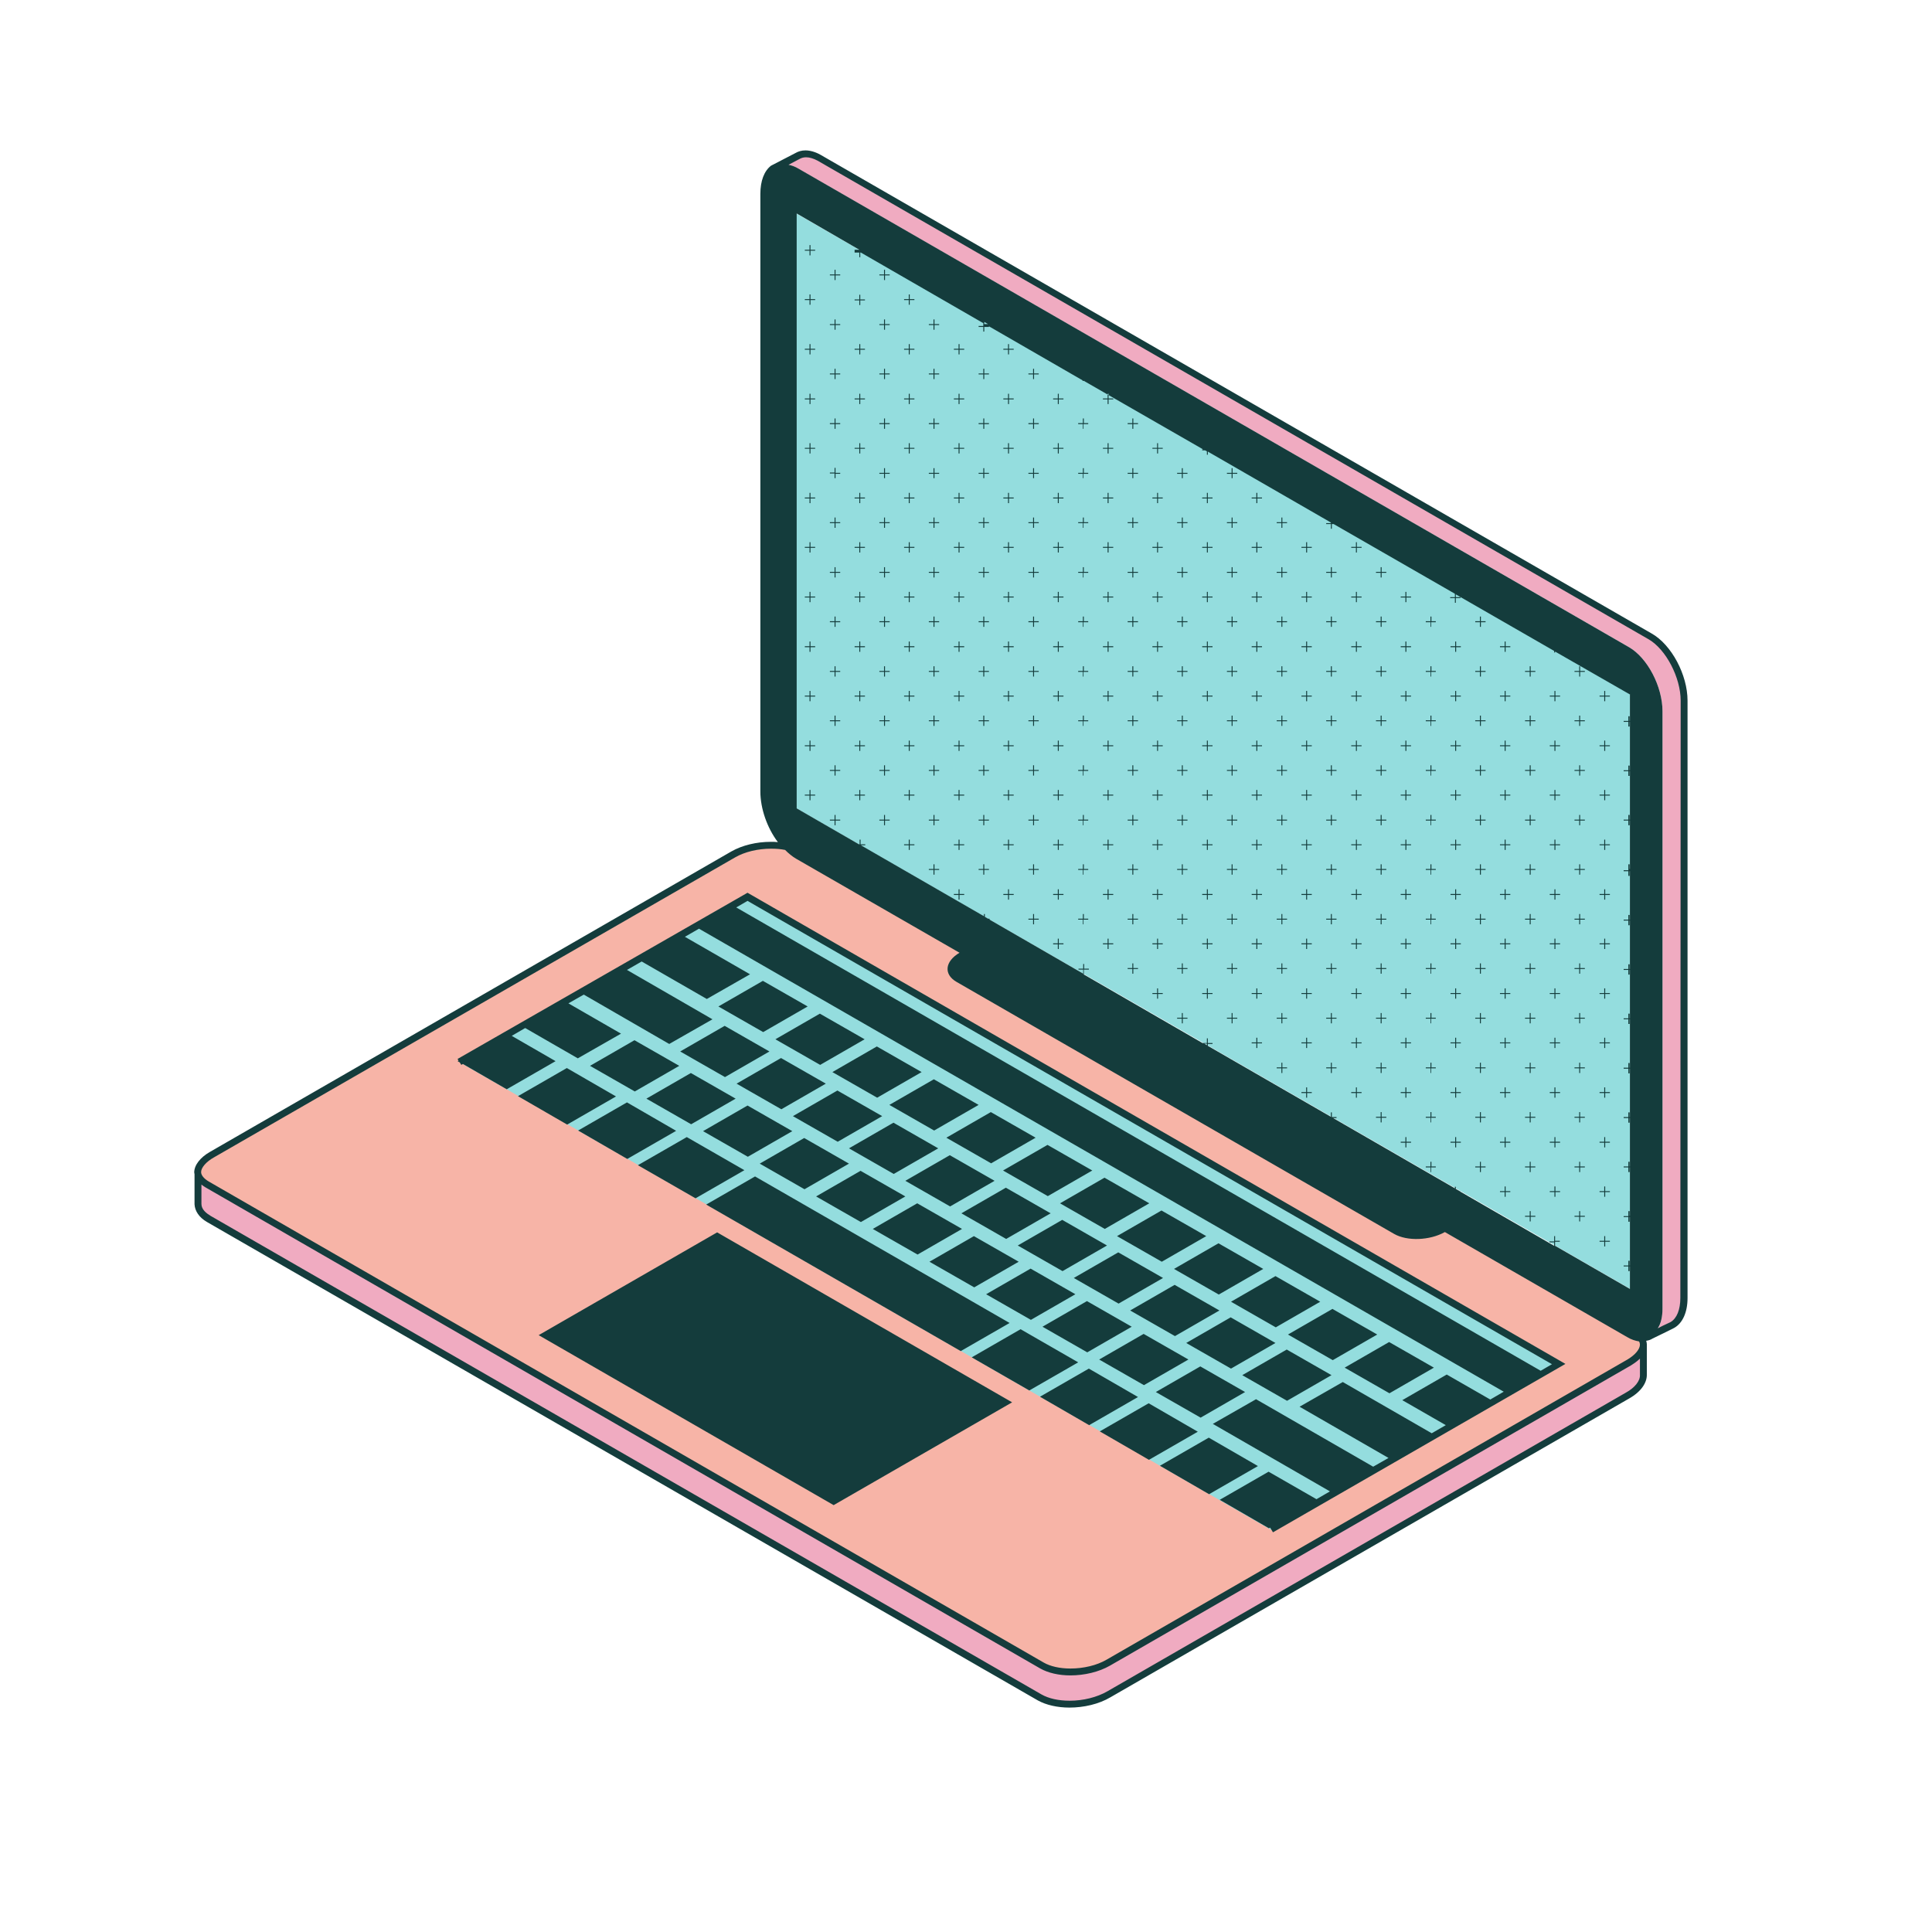 <svg xmlns="http://www.w3.org/2000/svg" xmlns:xlink="http://www.w3.org/1999/xlink" width="500" zoomAndPan="magnify" viewBox="0 0 375 375" height="500" preserveAspectRatio="xMidYMid meet" version="1.0"><defs><clipPath id="8a84dd7e60"><path d="M 38 29.191 L 327 29.191 L 327 331 L 38 331 Z M 38 29.191 " clip-rule="nonzero"/></clipPath><clipPath id="eb0ea03691"><path d="M 37.5 29.191 L 327.75 29.191 L 327.75 331.441 L 37.5 331.441 Z M 37.5 29.191 " clip-rule="nonzero"/></clipPath></defs><g clip-path="url(#8a84dd7e60)"><path fill="#f0abc1" d="M 318.98 261.277 C 318.98 261.336 318.98 261.457 318.98 261.52 L 318.98 266.797 C 319.043 268.25 317.949 269.766 315.883 270.98 L 215.234 328.957 C 213.168 330.168 210.371 330.836 207.574 330.836 C 205.324 330.836 203.258 330.352 201.801 329.5 L 40.555 236.594 C 39.219 235.805 38.488 234.836 38.43 233.684 L 38.43 228.406 C 38.43 228.227 38.43 228.043 38.43 227.863 C 38.551 228.59 39.156 229.316 40.191 229.922 L 202.227 323.254 C 203.625 324.043 205.57 324.469 207.695 324.469 C 210.371 324.469 213.043 323.801 215.051 322.648 L 316.184 264.371 C 317.828 263.52 318.801 262.309 318.98 261.277 Z M 320.32 123.555 L 159.074 30.648 C 158.16 30.102 157.312 29.859 156.461 29.859 C 155.852 29.859 155.305 29.98 154.758 30.285 L 151.414 32.043 C 152.449 31.801 153.602 31.98 154.879 32.707 L 316.184 125.617 C 319.77 127.676 322.688 133.258 322.688 138.047 L 322.688 254 C 322.688 256.668 321.777 258.547 320.379 259.336 C 320.379 259.336 320.441 259.336 320.441 259.273 C 320.441 259.273 320.5 259.273 324.574 257.215 L 324.633 257.215 C 326.094 256.363 326.883 254.484 326.883 251.938 L 326.883 135.984 C 326.883 131.195 323.965 125.617 320.32 123.555 Z M 320.32 123.555 " fill-opacity="1" fill-rule="nonzero"/></g><path fill="#f7b4a7" d="M 207.758 324.527 C 205.629 324.527 203.684 324.105 202.285 323.316 L 40.191 229.922 C 39.035 229.258 38.43 228.406 38.43 227.559 C 38.43 226.406 39.461 225.133 41.223 224.102 L 142.359 165.824 C 144.363 164.672 147.039 164.004 149.715 164.004 C 151.84 164.004 153.785 164.43 155.184 165.215 L 317.219 258.547 C 318.375 259.215 318.98 260.062 318.98 260.914 C 318.98 262.066 317.949 263.34 316.184 264.371 L 215.051 322.707 C 213.043 323.859 210.371 324.527 207.758 324.527 Z M 207.758 324.527 " fill-opacity="1" fill-rule="nonzero"/><path fill="#94ddde" d="M 89.301 206.211 L 145.094 174.07 L 302.512 264.793 L 246.715 296.934 M 316.488 134.711 L 154.574 41.441 L 154.574 156.906 L 316.43 250.18 L 316.43 134.711 Z M 316.488 134.711 " fill-opacity="1" fill-rule="nonzero"/><g clip-path="url(#eb0ea03691)"><path fill="#143c3c" d="M 184.355 224.223 L 193.047 229.195 L 184.418 234.168 L 175.727 229.195 Z M 186.727 238.535 L 178.035 233.562 L 169.406 238.535 L 178.098 243.508 Z M 186.605 235.504 L 195.297 240.477 L 203.93 235.504 L 195.238 230.531 Z M 197.727 244.902 L 189.035 239.93 L 180.406 244.902 L 189.098 249.875 Z M 142.969 210.336 L 151.66 215.309 L 160.289 210.336 L 151.598 205.363 Z M 164.785 222.891 L 173.477 227.863 L 182.109 222.891 L 173.418 217.914 Z M 145.156 224.527 L 153.785 219.555 L 145.094 214.582 L 136.465 219.555 Z M 153.906 216.641 L 162.598 221.613 L 171.23 216.641 L 162.539 211.668 Z M 247.566 260.672 L 238.875 255.695 L 230.246 260.672 L 238.938 265.645 Z M 197.547 241.75 L 206.238 246.723 L 214.867 241.75 L 206.176 236.777 Z M 175.727 232.227 L 167.035 227.254 L 158.406 232.227 L 167.098 237.199 Z M 208.426 248.055 L 217.117 253.027 L 225.746 248.055 L 217.055 243.082 Z M 195.965 256.789 L 146.555 228.348 L 137.07 233.805 L 186.484 262.246 Z M 219.367 254.363 L 228.059 259.336 L 236.688 254.363 L 227.996 249.391 Z M 147.465 225.859 L 156.156 230.832 L 164.785 225.859 L 156.094 220.887 Z M 114.523 206.879 L 123.215 211.852 L 131.844 206.879 L 123.152 201.906 Z M 100.543 212.762 L 110.086 218.281 L 119.566 212.82 L 110.023 207.305 Z M 104.555 259.152 L 161.809 292.145 L 196.453 272.191 L 139.199 239.203 Z M 172.625 214.461 L 181.316 219.434 L 189.949 214.461 L 181.258 209.488 Z M 161.566 208.09 L 170.258 213.062 L 178.887 208.09 L 170.195 203.117 Z M 150.504 201.723 L 159.195 206.695 L 167.824 201.723 L 159.133 196.75 Z M 194.691 227.195 L 203.379 232.168 L 212.012 227.195 L 203.32 222.223 Z M 183.688 220.828 L 192.379 225.801 L 201.012 220.828 L 192.32 215.855 Z M 139.441 195.355 L 148.133 200.328 L 156.766 195.355 L 148.074 190.383 Z M 134.152 218.219 L 142.785 213.246 L 134.094 208.273 L 125.465 213.246 Z M 140.719 209.062 L 149.348 204.09 L 140.656 199.117 L 132.027 204.09 Z M 208.73 251.211 L 200.039 246.238 L 191.406 251.211 L 200.098 256.184 Z M 205.75 233.562 L 214.441 238.535 L 223.074 233.562 L 214.383 228.59 Z M 219.668 257.516 L 210.977 252.543 L 202.348 257.516 L 211.039 262.488 Z M 241.672 270.191 L 232.98 265.219 L 224.348 270.191 L 233.039 275.164 Z M 230.672 263.883 L 221.98 258.91 L 213.348 263.883 L 222.039 268.855 Z M 227.875 246.297 L 236.566 251.27 L 245.195 246.297 L 236.504 241.324 Z M 258.445 266.918 L 249.754 261.945 L 241.125 266.918 L 249.816 271.891 Z M 238.938 252.664 L 247.629 257.637 L 256.258 252.664 L 247.566 247.691 Z M 216.812 239.93 L 225.504 244.902 L 234.133 239.93 L 225.445 234.957 Z M 249.996 259.031 L 258.688 264.004 L 267.32 259.031 L 258.629 254.059 Z M 144.488 227.133 L 133.305 220.707 L 123.82 226.164 L 135.004 232.59 Z M 145.094 173.281 L 303.848 264.734 L 247.082 297.422 L 246.535 296.512 L 246.289 296.633 L 236.75 291.113 L 246.23 285.656 L 255.527 290.992 L 258.141 289.477 L 235.41 276.375 L 243.797 271.586 L 266.531 284.684 L 269.508 282.988 L 252.246 273.043 L 260.633 268.25 L 277.895 278.195 L 280.629 276.621 L 272.184 271.77 L 280.812 266.797 L 289.262 271.648 L 291.875 270.129 L 135.672 180.258 L 132.938 181.832 L 145.582 189.109 L 137.191 193.902 L 124.551 186.625 L 121.695 188.262 L 138.289 197.844 L 129.898 202.633 L 113.309 193.051 L 110.328 194.75 L 120.539 200.633 L 112.152 205.422 L 101.941 199.539 L 99.328 201.059 L 107.836 205.969 L 98.355 211.426 L 89.848 206.516 L 89.543 206.695 L 89.238 206.211 L 88.812 205.969 L 88.996 205.848 L 88.812 205.543 Z M 301.234 264.793 L 145.094 174.859 L 142.906 176.133 L 299.047 266.066 Z M 112.215 219.434 L 121.754 224.949 L 131.238 219.492 L 121.695 213.973 Z M 234.621 279.047 L 225.141 284.504 L 234.684 290.023 L 244.164 284.562 Z M 198.094 258 L 188.613 263.461 L 199.793 269.887 L 209.277 264.43 Z M 211.344 265.645 L 201.863 271.102 L 211.402 276.621 L 220.887 271.16 Z M 327.551 135.984 L 327.551 251.938 C 327.551 254.727 326.578 256.848 324.938 257.758 C 324.938 257.758 320.805 259.82 320.742 259.82 C 320.379 260.062 319.953 260.184 319.527 260.246 C 319.59 260.488 319.648 260.672 319.648 260.914 C 319.648 261.035 319.648 261.094 319.648 261.215 C 319.648 261.277 319.648 261.398 319.648 261.457 L 319.648 266.734 C 319.711 268.371 318.555 270.129 316.184 271.465 L 215.535 329.441 C 213.289 330.773 210.371 331.441 207.574 331.441 C 205.266 331.441 203.078 330.957 201.438 330.047 L 40.191 237.199 C 38.609 236.293 37.82 235.016 37.758 233.742 L 37.758 228.469 C 37.758 228.285 37.758 228.105 37.758 227.922 C 37.758 227.801 37.699 227.68 37.699 227.559 C 37.699 226.164 38.855 224.648 40.797 223.555 L 141.934 165.277 C 144.062 164.062 146.855 163.398 149.594 163.398 C 150.078 163.398 150.562 163.398 150.988 163.457 C 148.922 160.73 147.586 156.969 147.586 153.633 L 147.586 37.621 C 147.586 35.133 148.316 33.195 149.652 32.164 L 154.332 29.738 C 154.941 29.375 155.609 29.191 156.34 29.191 C 157.25 29.191 158.285 29.496 159.254 30.039 L 320.562 122.949 C 324.453 125.129 327.551 131.012 327.551 135.984 Z M 318.312 263.703 C 317.828 264.188 317.219 264.613 316.551 265.035 L 215.414 323.316 C 213.289 324.527 210.492 325.195 207.758 325.195 C 205.508 325.195 203.441 324.711 201.922 323.859 L 39.887 230.469 C 39.582 230.289 39.34 230.105 39.098 229.922 L 39.098 233.684 C 39.098 234.773 40.07 235.504 40.859 235.988 L 202.164 328.895 C 203.562 329.684 205.449 330.109 207.637 330.109 C 210.25 330.109 212.922 329.441 214.93 328.289 L 315.578 270.312 C 317.34 269.344 318.375 268.008 318.312 266.855 Z M 318.312 260.973 C 318.312 260.793 318.254 260.547 318.129 260.367 C 317.402 260.246 316.609 260.004 315.82 259.52 L 280.449 239.141 C 277.531 240.777 273.156 240.961 270.602 239.504 L 185.633 190.566 C 183.141 189.109 183.383 186.625 186.242 184.926 L 154.516 166.672 C 153.785 166.246 153.055 165.641 152.387 164.973 C 151.535 164.793 150.625 164.73 149.652 164.73 C 147.102 164.73 144.547 165.336 142.664 166.43 L 41.527 224.648 C 40.008 225.496 39.035 226.648 39.035 227.496 C 39.035 228.105 39.582 228.77 40.496 229.316 L 202.59 322.707 C 203.867 323.438 205.691 323.859 207.758 323.859 C 210.309 323.859 212.863 323.254 214.746 322.164 L 315.883 263.883 C 317.402 262.973 318.312 261.883 318.312 260.973 Z M 165.879 48.66 L 165.879 48.477 L 166.793 48.477 L 154.637 41.441 L 154.637 156.906 L 166.73 163.883 L 166.852 163.883 L 166.852 162.973 L 167.035 162.973 L 167.035 163.883 L 167.945 163.883 L 167.945 164.062 L 167.098 164.062 L 190.98 177.832 L 190.98 177.406 L 191.164 177.406 L 191.164 177.953 L 191.773 178.316 L 192.074 178.316 L 192.074 178.496 L 210.25 188.988 L 210.25 188.199 L 209.336 188.199 L 209.336 188.02 L 210.25 188.02 L 210.25 187.109 L 210.43 187.109 L 210.43 188.02 L 211.344 188.02 L 211.344 188.199 L 210.371 188.199 L 210.371 189.109 L 210.309 189.109 L 233.406 202.453 L 234.258 202.453 L 234.258 201.543 L 234.438 201.543 L 234.438 202.453 L 235.352 202.453 L 235.352 202.633 L 234.438 202.633 L 234.438 202.996 L 258.324 216.766 L 258.324 215.914 L 258.508 215.914 L 258.508 216.824 L 259.418 216.824 L 259.418 217.008 L 258.75 217.008 L 282.395 230.652 L 282.395 230.348 L 282.574 230.348 L 282.574 230.773 L 283.426 231.258 L 283.488 231.258 L 283.488 231.316 L 301.66 241.809 L 301.66 241.145 L 300.746 241.145 L 300.746 240.961 L 301.66 240.961 L 301.66 239.93 L 301.84 239.93 L 301.84 240.84 L 302.754 240.84 L 302.754 241.02 L 301.84 241.02 L 301.84 241.809 L 316.367 250.18 L 316.367 245.812 L 316.309 245.812 L 316.309 246.723 L 316.062 246.723 L 316.062 245.812 L 315.152 245.812 L 315.152 245.629 L 316.062 245.629 L 316.062 244.719 L 316.309 244.719 L 316.309 245.629 L 316.367 245.629 L 316.367 236.23 L 316.309 236.23 L 316.309 237.141 L 316.062 237.141 L 316.062 236.23 L 315.152 236.23 L 315.152 236.047 L 316.062 236.047 L 316.062 235.078 L 316.309 235.078 L 316.309 235.988 L 316.367 235.988 L 316.367 226.59 L 316.309 226.59 L 316.309 227.496 L 316.062 227.496 L 316.062 226.59 L 315.152 226.59 L 315.152 226.406 L 316.062 226.406 L 316.062 225.496 L 316.309 225.496 L 316.309 226.406 L 316.367 226.406 L 316.367 217.008 L 316.309 217.008 L 316.309 217.914 L 316.062 217.914 L 316.062 217.008 L 315.152 217.008 L 315.152 216.824 L 316.062 216.824 L 316.062 215.914 L 316.309 215.914 L 316.309 216.824 L 316.367 216.824 L 316.367 207.426 L 316.309 207.426 L 316.309 208.336 L 316.062 208.336 L 316.062 207.426 L 315.152 207.426 L 315.152 207.242 L 316.062 207.242 L 316.062 206.332 L 316.309 206.332 L 316.309 207.242 L 316.367 207.242 L 316.367 197.844 L 316.309 197.844 L 316.309 198.754 L 316.062 198.754 L 316.062 197.844 L 315.152 197.844 L 315.152 197.66 L 316.062 197.66 L 316.062 196.75 L 316.309 196.75 L 316.309 197.66 L 316.367 197.66 L 316.367 188.262 L 316.309 188.262 L 316.309 189.172 L 316.062 189.172 L 316.062 188.262 L 315.152 188.262 L 315.152 188.078 L 316.062 188.078 L 316.062 187.168 L 316.309 187.168 L 316.309 188.078 L 316.367 188.078 L 316.367 178.68 L 316.309 178.68 L 316.309 179.59 L 316.062 179.59 L 316.062 178.68 L 315.152 178.68 L 315.152 178.496 L 316.062 178.496 L 316.062 177.586 L 316.309 177.586 L 316.309 178.496 L 316.367 178.496 L 316.367 169.098 L 316.309 169.098 L 316.309 170.008 L 316.062 170.008 L 316.062 169.098 L 315.152 169.098 L 315.152 168.914 L 316.062 168.914 L 316.062 167.762 L 316.309 167.762 L 316.309 168.672 L 316.367 168.672 L 316.367 159.273 L 316.309 159.273 L 316.309 160.184 L 316.062 160.184 L 316.062 159.273 L 315.152 159.273 L 315.152 159.09 L 316.062 159.09 L 316.062 158.18 L 316.309 158.18 L 316.309 159.09 L 316.367 159.09 L 316.367 149.691 L 316.309 149.691 L 316.309 150.602 L 316.062 150.602 L 316.062 149.691 L 315.152 149.691 L 315.152 149.508 L 316.062 149.508 L 316.062 148.602 L 316.309 148.602 L 316.309 149.508 L 316.367 149.508 L 316.367 140.109 L 316.309 140.109 L 316.309 141.02 L 316.062 141.02 L 316.062 140.109 L 315.152 140.109 L 315.152 139.926 L 316.062 139.926 L 316.062 139.02 L 316.309 139.02 L 316.309 139.926 L 316.367 139.926 L 316.367 134.832 L 316.43 134.832 L 301.84 126.465 L 301.84 126.648 L 301.66 126.648 L 301.66 126.344 L 282.574 115.367 L 282.574 115.914 L 283.488 115.914 L 283.488 116.094 L 282.574 116.094 L 282.574 117.004 L 282.395 117.004 L 282.395 116.094 L 281.48 116.094 L 281.48 115.914 L 282.395 115.914 L 282.395 115.246 L 258.871 101.723 L 258.508 101.723 L 258.508 102.633 L 258.324 102.633 L 258.324 101.723 L 257.414 101.723 L 257.414 101.539 L 258.324 101.539 L 258.324 101.418 L 234.438 87.652 L 234.438 88.258 L 234.258 88.258 L 234.258 87.594 L 233.891 87.41 L 233.344 87.41 L 233.344 87.227 L 233.527 87.227 L 210.309 73.887 L 210.309 73.945 L 210.129 73.945 L 210.129 73.824 L 191.953 63.336 L 191.953 63.457 L 191.043 63.457 L 191.043 64.363 L 190.859 64.363 L 190.859 63.457 L 189.949 63.457 L 189.949 63.273 L 190.859 63.273 L 190.859 62.727 L 167.098 49.023 L 166.973 49.023 L 166.973 49.934 L 166.793 49.934 L 166.793 49.023 L 165.879 49.023 Z M 191.043 62.91 L 191.773 62.91 L 191.043 62.484 Z M 234.258 202.574 L 233.77 202.574 L 234.258 202.875 Z M 326.215 135.984 C 326.215 131.5 323.355 126.039 320.016 124.098 L 158.707 31.191 C 157.918 30.77 157.129 30.527 156.461 30.527 C 155.973 30.527 155.547 30.648 155.121 30.891 L 153.055 31.98 C 153.664 32.102 154.332 32.344 154.941 32.707 L 316.184 125.617 C 319.77 127.676 322.688 133.258 322.688 138.047 L 322.688 254 C 322.688 255.574 322.387 256.91 321.777 257.82 C 322.324 257.516 323.113 257.152 324.148 256.668 L 324.27 256.605 C 325.484 255.879 326.152 254.18 326.152 251.938 Z M 222.953 272.375 L 213.469 277.832 L 223.012 283.352 L 232.492 277.895 Z M 278.32 265.461 L 269.629 260.488 L 261 265.461 L 269.691 270.434 Z M 287.254 121.672 L 287.438 121.672 L 287.438 120.766 L 288.348 120.766 L 288.348 120.582 L 287.438 120.582 L 287.438 119.672 L 287.254 119.672 L 287.254 120.582 L 286.344 120.582 L 286.344 120.766 L 287.254 120.766 Z M 292.055 126.523 L 292.238 126.523 L 292.238 125.617 L 293.152 125.617 L 293.152 125.434 L 292.238 125.434 L 292.238 124.523 L 292.055 124.523 L 292.055 125.434 L 291.145 125.434 L 291.145 125.617 L 292.055 125.617 Z M 282.453 126.523 L 282.637 126.523 L 282.637 125.617 L 283.547 125.617 L 283.547 125.434 L 282.637 125.434 L 282.637 124.523 L 282.453 124.523 L 282.453 125.434 L 281.543 125.434 L 281.543 125.617 L 282.453 125.617 Z M 306.523 131.316 L 306.703 131.316 L 306.703 130.406 L 307.617 130.406 L 307.617 130.227 L 306.703 130.227 L 306.703 129.316 L 306.523 129.316 L 306.523 130.227 L 305.609 130.227 L 305.609 130.406 L 306.523 130.406 Z M 296.918 131.316 L 297.102 131.316 L 297.102 130.406 L 298.012 130.406 L 298.012 130.227 L 297.102 130.227 L 297.102 129.316 L 296.918 129.316 L 296.918 130.227 L 296.008 130.227 L 296.008 130.406 L 296.918 130.406 Z M 287.254 131.316 L 287.438 131.316 L 287.438 130.406 L 288.348 130.406 L 288.348 130.227 L 287.438 130.227 L 287.438 129.316 L 287.254 129.316 L 287.254 130.227 L 286.344 130.227 L 286.344 130.406 L 287.254 130.406 Z M 311.383 136.105 L 311.566 136.105 L 311.566 135.199 L 312.477 135.199 L 312.477 135.016 L 311.566 135.016 L 311.566 134.105 L 311.383 134.105 L 311.383 135.016 L 310.473 135.016 L 310.473 135.199 L 311.383 135.199 Z M 301.719 136.105 L 301.902 136.105 L 301.902 135.199 L 302.812 135.199 L 302.812 135.016 L 301.902 135.016 L 301.902 134.105 L 301.719 134.105 L 301.719 135.016 L 300.809 135.016 L 300.809 135.199 L 301.719 135.199 Z M 292.055 136.105 L 292.238 136.105 L 292.238 135.199 L 293.152 135.199 L 293.152 135.016 L 292.238 135.016 L 292.238 134.105 L 292.055 134.105 L 292.055 135.016 L 291.145 135.016 L 291.145 135.199 L 292.055 135.199 Z M 282.453 136.105 L 282.637 136.105 L 282.637 135.199 L 283.547 135.199 L 283.547 135.016 L 282.637 135.016 L 282.637 134.105 L 282.453 134.105 L 282.453 135.016 L 281.543 135.016 L 281.543 135.199 L 282.453 135.199 Z M 306.523 140.898 L 306.703 140.898 L 306.703 139.988 L 307.617 139.988 L 307.617 139.805 L 306.703 139.805 L 306.703 138.898 L 306.523 138.898 L 306.523 139.805 L 305.609 139.805 L 305.609 139.988 L 306.523 139.988 Z M 296.918 140.898 L 297.102 140.898 L 297.102 139.988 L 298.012 139.988 L 298.012 139.805 L 297.102 139.805 L 297.102 138.898 L 296.918 138.898 L 296.918 139.805 L 296.008 139.805 L 296.008 139.988 L 296.918 139.988 Z M 287.254 140.898 L 287.438 140.898 L 287.438 139.988 L 288.348 139.988 L 288.348 139.805 L 287.438 139.805 L 287.438 138.898 L 287.254 138.898 L 287.254 139.805 L 286.344 139.805 L 286.344 139.988 L 287.254 139.988 Z M 311.383 145.75 L 311.566 145.75 L 311.566 144.84 L 312.477 144.84 L 312.477 144.656 L 311.566 144.656 L 311.566 143.75 L 311.383 143.75 L 311.383 144.656 L 310.473 144.656 L 310.473 144.84 L 311.383 144.84 Z M 301.719 145.75 L 301.902 145.75 L 301.902 144.84 L 302.812 144.84 L 302.812 144.656 L 301.902 144.656 L 301.902 143.75 L 301.719 143.75 L 301.719 144.656 L 300.809 144.656 L 300.809 144.84 L 301.719 144.84 Z M 292.055 145.75 L 292.238 145.75 L 292.238 144.84 L 293.152 144.84 L 293.152 144.656 L 292.238 144.656 L 292.238 143.75 L 292.055 143.75 L 292.055 144.656 L 291.145 144.656 L 291.145 144.84 L 292.055 144.84 Z M 282.453 145.75 L 282.637 145.75 L 282.637 144.84 L 283.547 144.84 L 283.547 144.656 L 282.637 144.656 L 282.637 143.75 L 282.453 143.75 L 282.453 144.656 L 281.543 144.656 L 281.543 144.84 L 282.453 144.84 Z M 306.523 150.539 L 306.703 150.539 L 306.703 149.629 L 307.617 149.629 L 307.617 149.449 L 306.703 149.449 L 306.703 148.539 L 306.523 148.539 L 306.523 149.449 L 305.609 149.449 L 305.609 149.629 L 306.523 149.629 Z M 296.918 150.539 L 297.102 150.539 L 297.102 149.629 L 298.012 149.629 L 298.012 149.449 L 297.102 149.449 L 297.102 148.539 L 296.918 148.539 L 296.918 149.449 L 296.008 149.449 L 296.008 149.629 L 296.918 149.629 Z M 287.254 150.539 L 287.438 150.539 L 287.438 149.629 L 288.348 149.629 L 288.348 149.449 L 287.438 149.449 L 287.438 148.539 L 287.254 148.539 L 287.254 149.449 L 286.344 149.449 L 286.344 149.629 L 287.254 149.629 Z M 311.383 155.332 L 311.566 155.332 L 311.566 154.422 L 312.477 154.422 L 312.477 154.238 L 311.566 154.238 L 311.566 153.328 L 311.383 153.328 L 311.383 154.238 L 310.473 154.238 L 310.473 154.422 L 311.383 154.422 Z M 301.719 155.332 L 301.902 155.332 L 301.902 154.422 L 302.812 154.422 L 302.812 154.238 L 301.902 154.238 L 301.902 153.328 L 301.719 153.328 L 301.719 154.238 L 300.809 154.238 L 300.809 154.422 L 301.719 154.422 Z M 292.055 155.332 L 292.238 155.332 L 292.238 154.422 L 293.152 154.422 L 293.152 154.238 L 292.238 154.238 L 292.238 153.328 L 292.055 153.328 L 292.055 154.238 L 291.145 154.238 L 291.145 154.422 L 292.055 154.422 Z M 282.453 155.332 L 282.637 155.332 L 282.637 154.422 L 283.547 154.422 L 283.547 154.238 L 282.637 154.238 L 282.637 153.328 L 282.453 153.328 L 282.453 154.238 L 281.543 154.238 L 281.543 154.422 L 282.453 154.422 Z M 306.523 160.184 L 306.703 160.184 L 306.703 159.273 L 307.617 159.273 L 307.617 159.09 L 306.703 159.09 L 306.703 158.18 L 306.523 158.18 L 306.523 159.09 L 305.609 159.09 L 305.609 159.273 L 306.523 159.273 Z M 296.918 160.184 L 297.102 160.184 L 297.102 159.273 L 298.012 159.273 L 298.012 159.09 L 297.102 159.09 L 297.102 158.18 L 296.918 158.18 L 296.918 159.09 L 296.008 159.09 L 296.008 159.273 L 296.918 159.273 Z M 287.254 160.184 L 287.438 160.184 L 287.438 159.273 L 288.348 159.273 L 288.348 159.09 L 287.438 159.09 L 287.438 158.18 L 287.254 158.18 L 287.254 159.09 L 286.344 159.09 L 286.344 159.273 L 287.254 159.273 Z M 311.383 164.973 L 311.566 164.973 L 311.566 164.062 L 312.477 164.062 L 312.477 163.883 L 311.566 163.883 L 311.566 162.973 L 311.383 162.973 L 311.383 163.883 L 310.473 163.883 L 310.473 164.062 L 311.383 164.062 Z M 301.719 164.973 L 301.902 164.973 L 301.902 164.062 L 302.812 164.062 L 302.812 163.883 L 301.902 163.883 L 301.902 162.973 L 301.719 162.973 L 301.719 163.883 L 300.809 163.883 L 300.809 164.062 L 301.719 164.062 Z M 292.055 164.973 L 292.238 164.973 L 292.238 164.062 L 293.152 164.062 L 293.152 163.883 L 292.238 163.883 L 292.238 162.973 L 292.055 162.973 L 292.055 163.883 L 291.145 163.883 L 291.145 164.062 L 292.055 164.062 Z M 282.453 164.973 L 282.637 164.973 L 282.637 164.062 L 283.547 164.062 L 283.547 163.883 L 282.637 163.883 L 282.637 162.973 L 282.453 162.973 L 282.453 163.883 L 281.543 163.883 L 281.543 164.062 L 282.453 164.062 Z M 306.523 169.766 L 306.703 169.766 L 306.703 168.855 L 307.617 168.855 L 307.617 168.672 L 306.703 168.672 L 306.703 167.762 L 306.523 167.762 L 306.523 168.672 L 305.609 168.672 L 305.609 168.855 L 306.523 168.855 Z M 296.918 169.766 L 297.102 169.766 L 297.102 168.855 L 298.012 168.855 L 298.012 168.672 L 297.102 168.672 L 297.102 167.762 L 296.918 167.762 L 296.918 168.672 L 296.008 168.672 L 296.008 168.855 L 296.918 168.855 Z M 287.254 169.766 L 287.438 169.766 L 287.438 168.855 L 288.348 168.855 L 288.348 168.672 L 287.438 168.672 L 287.438 167.762 L 287.254 167.762 L 287.254 168.672 L 286.344 168.672 L 286.344 168.855 L 287.254 168.855 Z M 311.383 174.617 L 311.566 174.617 L 311.566 173.707 L 312.477 173.707 L 312.477 173.523 L 311.566 173.523 L 311.566 172.613 L 311.383 172.613 L 311.383 173.523 L 310.473 173.523 L 310.473 173.707 L 311.383 173.707 Z M 301.719 174.617 L 301.902 174.617 L 301.902 173.707 L 302.812 173.707 L 302.812 173.523 L 301.902 173.523 L 301.902 172.613 L 301.719 172.613 L 301.719 173.523 L 300.809 173.523 L 300.809 173.707 L 301.719 173.707 Z M 292.055 174.617 L 292.238 174.617 L 292.238 173.707 L 293.152 173.707 L 293.152 173.523 L 292.238 173.523 L 292.238 172.613 L 292.055 172.613 L 292.055 173.523 L 291.145 173.523 L 291.145 173.707 L 292.055 173.707 Z M 282.453 174.617 L 282.637 174.617 L 282.637 173.707 L 283.547 173.707 L 283.547 173.523 L 282.637 173.523 L 282.637 172.613 L 282.453 172.613 L 282.453 173.523 L 281.543 173.523 L 281.543 173.707 L 282.453 173.707 Z M 306.523 179.406 L 306.703 179.406 L 306.703 178.496 L 307.617 178.496 L 307.617 178.316 L 306.703 178.316 L 306.703 177.406 L 306.523 177.406 L 306.523 178.316 L 305.609 178.316 L 305.609 178.496 L 306.523 178.496 Z M 296.918 179.406 L 297.102 179.406 L 297.102 178.496 L 298.012 178.496 L 298.012 178.316 L 297.102 178.316 L 297.102 177.406 L 296.918 177.406 L 296.918 178.316 L 296.008 178.316 L 296.008 178.496 L 296.918 178.496 Z M 287.254 179.406 L 287.438 179.406 L 287.438 178.496 L 288.348 178.496 L 288.348 178.316 L 287.438 178.316 L 287.438 177.406 L 287.254 177.406 L 287.254 178.316 L 286.344 178.316 L 286.344 178.496 L 287.254 178.496 Z M 311.383 184.199 L 311.566 184.199 L 311.566 183.289 L 312.477 183.289 L 312.477 183.105 L 311.566 183.105 L 311.566 182.195 L 311.383 182.195 L 311.383 183.105 L 310.473 183.105 L 310.473 183.289 L 311.383 183.289 Z M 301.719 184.199 L 301.902 184.199 L 301.902 183.289 L 302.812 183.289 L 302.812 183.105 L 301.902 183.105 L 301.902 182.195 L 301.719 182.195 L 301.719 183.105 L 300.809 183.105 L 300.809 183.289 L 301.719 183.289 Z M 292.055 184.199 L 292.238 184.199 L 292.238 183.289 L 293.152 183.289 L 293.152 183.105 L 292.238 183.105 L 292.238 182.195 L 292.055 182.195 L 292.055 183.105 L 291.145 183.105 L 291.145 183.289 L 292.055 183.289 Z M 282.453 184.199 L 282.637 184.199 L 282.637 183.289 L 283.547 183.289 L 283.547 183.105 L 282.637 183.105 L 282.637 182.195 L 282.453 182.195 L 282.453 183.105 L 281.543 183.105 L 281.543 183.289 L 282.453 183.289 Z M 306.523 188.988 L 306.703 188.988 L 306.703 188.078 L 307.617 188.078 L 307.617 187.898 L 306.703 187.898 L 306.703 186.988 L 306.523 186.988 L 306.523 187.898 L 305.609 187.898 L 305.609 188.078 L 306.523 188.078 Z M 296.918 188.988 L 297.102 188.988 L 297.102 188.078 L 298.012 188.078 L 298.012 187.898 L 297.102 187.898 L 297.102 186.988 L 296.918 186.988 L 296.918 187.898 L 296.008 187.898 L 296.008 188.078 L 296.918 188.078 Z M 287.254 188.988 L 287.438 188.988 L 287.438 188.078 L 288.348 188.078 L 288.348 187.898 L 287.438 187.898 L 287.438 186.988 L 287.254 186.988 L 287.254 187.898 L 286.344 187.898 L 286.344 188.078 L 287.254 188.078 Z M 311.383 193.84 L 311.566 193.84 L 311.566 192.93 L 312.477 192.93 L 312.477 192.75 L 311.566 192.75 L 311.566 191.84 L 311.383 191.84 L 311.383 192.75 L 310.473 192.75 L 310.473 192.93 L 311.383 192.93 Z M 301.719 193.84 L 301.902 193.84 L 301.902 192.93 L 302.812 192.93 L 302.812 192.75 L 301.902 192.75 L 301.902 191.84 L 301.719 191.84 L 301.719 192.75 L 300.809 192.75 L 300.809 192.93 L 301.719 192.93 Z M 292.055 193.84 L 292.238 193.84 L 292.238 192.93 L 293.152 192.93 L 293.152 192.75 L 292.238 192.75 L 292.238 191.84 L 292.055 191.84 L 292.055 192.75 L 291.145 192.75 L 291.145 192.93 L 292.055 192.93 Z M 282.453 193.84 L 282.637 193.84 L 282.637 192.93 L 283.547 192.93 L 283.547 192.75 L 282.637 192.75 L 282.637 191.84 L 282.453 191.84 L 282.453 192.75 L 281.543 192.75 L 281.543 192.93 L 282.453 192.93 Z M 306.523 198.633 L 306.703 198.633 L 306.703 197.723 L 307.617 197.723 L 307.617 197.539 L 306.703 197.539 L 306.703 196.629 L 306.523 196.629 L 306.523 197.539 L 305.609 197.539 L 305.609 197.723 L 306.523 197.723 Z M 296.918 198.633 L 297.102 198.633 L 297.102 197.723 L 298.012 197.723 L 298.012 197.539 L 297.102 197.539 L 297.102 196.629 L 296.918 196.629 L 296.918 197.539 L 296.008 197.539 L 296.008 197.723 L 296.918 197.723 Z M 287.254 198.633 L 287.438 198.633 L 287.438 197.723 L 288.348 197.723 L 288.348 197.539 L 287.438 197.539 L 287.438 196.629 L 287.254 196.629 L 287.254 197.539 L 286.344 197.539 L 286.344 197.723 L 287.254 197.723 Z M 311.383 203.422 L 311.566 203.422 L 311.566 202.512 L 312.477 202.512 L 312.477 202.332 L 311.566 202.332 L 311.566 201.422 L 311.383 201.422 L 311.383 202.332 L 310.473 202.332 L 310.473 202.512 L 311.383 202.512 Z M 301.719 203.422 L 301.902 203.422 L 301.902 202.512 L 302.812 202.512 L 302.812 202.332 L 301.902 202.332 L 301.902 201.422 L 301.719 201.422 L 301.719 202.332 L 300.809 202.332 L 300.809 202.512 L 301.719 202.512 Z M 292.055 203.422 L 292.238 203.422 L 292.238 202.512 L 293.152 202.512 L 293.152 202.332 L 292.238 202.332 L 292.238 201.422 L 292.055 201.422 L 292.055 202.332 L 291.145 202.332 L 291.145 202.512 L 292.055 202.512 Z M 282.453 203.422 L 282.637 203.422 L 282.637 202.512 L 283.547 202.512 L 283.547 202.332 L 282.637 202.332 L 282.637 201.422 L 282.453 201.422 L 282.453 202.332 L 281.543 202.332 L 281.543 202.512 L 282.453 202.512 Z M 306.523 208.273 L 306.703 208.273 L 306.703 207.363 L 307.617 207.363 L 307.617 207.184 L 306.703 207.184 L 306.703 206.273 L 306.523 206.273 L 306.523 207.184 L 305.609 207.184 L 305.609 207.363 L 306.523 207.363 Z M 296.918 208.273 L 297.102 208.273 L 297.102 207.363 L 298.012 207.363 L 298.012 207.184 L 297.102 207.184 L 297.102 206.273 L 296.918 206.273 L 296.918 207.184 L 296.008 207.184 L 296.008 207.363 L 296.918 207.363 Z M 287.254 208.273 L 287.438 208.273 L 287.438 207.363 L 288.348 207.363 L 288.348 207.184 L 287.438 207.184 L 287.438 206.273 L 287.254 206.273 L 287.254 207.184 L 286.344 207.184 L 286.344 207.363 L 287.254 207.363 Z M 311.383 213.062 L 311.566 213.062 L 311.566 212.156 L 312.477 212.156 L 312.477 211.973 L 311.566 211.973 L 311.566 211.062 L 311.383 211.062 L 311.383 211.973 L 310.473 211.973 L 310.473 212.156 L 311.383 212.156 Z M 301.719 213.062 L 301.902 213.062 L 301.902 212.156 L 302.812 212.156 L 302.812 211.973 L 301.902 211.973 L 301.902 211.062 L 301.719 211.062 L 301.719 211.973 L 300.809 211.973 L 300.809 212.156 L 301.719 212.156 Z M 292.055 213.062 L 292.238 213.062 L 292.238 212.156 L 293.152 212.156 L 293.152 211.973 L 292.238 211.973 L 292.238 211.062 L 292.055 211.062 L 292.055 211.973 L 291.145 211.973 L 291.145 212.156 L 292.055 212.156 Z M 282.453 213.062 L 282.637 213.062 L 282.637 212.156 L 283.547 212.156 L 283.547 211.973 L 282.637 211.973 L 282.637 211.062 L 282.453 211.062 L 282.453 211.973 L 281.543 211.973 L 281.543 212.156 L 282.453 212.156 Z M 306.523 217.855 L 306.703 217.855 L 306.703 216.945 L 307.617 216.945 L 307.617 216.766 L 306.703 216.766 L 306.703 215.855 L 306.523 215.855 L 306.523 216.766 L 305.609 216.766 L 305.609 216.945 L 306.523 216.945 Z M 296.918 217.855 L 297.102 217.855 L 297.102 216.945 L 298.012 216.945 L 298.012 216.766 L 297.102 216.766 L 297.102 215.855 L 296.918 215.855 L 296.918 216.766 L 296.008 216.766 L 296.008 216.945 L 296.918 216.945 Z M 287.254 217.855 L 287.438 217.855 L 287.438 216.945 L 288.348 216.945 L 288.348 216.766 L 287.438 216.766 L 287.438 215.855 L 287.254 215.855 L 287.254 216.766 L 286.344 216.766 L 286.344 216.945 L 287.254 216.945 Z M 311.383 222.707 L 311.566 222.707 L 311.566 221.797 L 312.477 221.797 L 312.477 221.613 L 311.566 221.613 L 311.566 220.707 L 311.383 220.707 L 311.383 221.613 L 310.473 221.613 L 310.473 221.797 L 311.383 221.797 Z M 301.719 222.707 L 301.902 222.707 L 301.902 221.797 L 302.812 221.797 L 302.812 221.613 L 301.902 221.613 L 301.902 220.707 L 301.719 220.707 L 301.719 221.613 L 300.809 221.613 L 300.809 221.797 L 301.719 221.797 Z M 292.055 222.707 L 292.238 222.707 L 292.238 221.797 L 293.152 221.797 L 293.152 221.613 L 292.238 221.613 L 292.238 220.707 L 292.055 220.707 L 292.055 221.613 L 291.145 221.613 L 291.145 221.797 L 292.055 221.797 Z M 282.453 222.707 L 282.637 222.707 L 282.637 221.797 L 283.547 221.797 L 283.547 221.613 L 282.637 221.613 L 282.637 220.707 L 282.453 220.707 L 282.453 221.613 L 281.543 221.613 L 281.543 221.797 L 282.453 221.797 Z M 306.523 227.496 L 306.703 227.496 L 306.703 226.59 L 307.617 226.59 L 307.617 226.406 L 306.703 226.406 L 306.703 225.496 L 306.523 225.496 L 306.523 226.406 L 305.609 226.406 L 305.609 226.59 L 306.523 226.59 Z M 296.918 227.496 L 297.102 227.496 L 297.102 226.59 L 298.012 226.59 L 298.012 226.406 L 297.102 226.406 L 297.102 225.496 L 296.918 225.496 L 296.918 226.406 L 296.008 226.406 L 296.008 226.59 L 296.918 226.59 Z M 287.254 227.496 L 287.438 227.496 L 287.438 226.59 L 288.348 226.59 L 288.348 226.406 L 287.438 226.406 L 287.438 225.496 L 287.254 225.496 L 287.254 226.406 L 286.344 226.406 L 286.344 226.59 L 287.254 226.59 Z M 311.383 232.289 L 311.566 232.289 L 311.566 231.379 L 312.477 231.379 L 312.477 231.195 L 311.566 231.195 L 311.566 230.289 L 311.383 230.289 L 311.383 231.195 L 310.473 231.195 L 310.473 231.379 L 311.383 231.379 Z M 301.719 232.289 L 301.902 232.289 L 301.902 231.379 L 302.812 231.379 L 302.812 231.195 L 301.902 231.195 L 301.902 230.289 L 301.719 230.289 L 301.719 231.195 L 300.809 231.195 L 300.809 231.379 L 301.719 231.379 Z M 292.055 232.289 L 292.238 232.289 L 292.238 231.379 L 293.152 231.379 L 293.152 231.195 L 292.238 231.195 L 292.238 230.289 L 292.055 230.289 L 292.055 231.195 L 291.145 231.195 L 291.145 231.379 L 292.055 231.379 Z M 306.523 237.078 L 306.703 237.078 L 306.703 236.168 L 307.617 236.168 L 307.617 235.988 L 306.703 235.988 L 306.703 235.078 L 306.523 235.078 L 306.523 235.988 L 305.609 235.988 L 305.609 236.168 L 306.523 236.168 Z M 296.918 237.078 L 297.102 237.078 L 297.102 236.168 L 298.012 236.168 L 298.012 235.988 L 297.102 235.988 L 297.102 235.078 L 296.918 235.078 L 296.918 235.988 L 296.008 235.988 L 296.008 236.168 L 296.918 236.168 Z M 311.383 241.93 L 311.566 241.93 L 311.566 241.02 L 312.477 241.02 L 312.477 240.84 L 311.566 240.84 L 311.566 239.93 L 311.383 239.93 L 311.383 240.84 L 310.473 240.84 L 310.473 241.02 L 311.383 241.02 Z M 243.859 97.66 L 244.043 97.66 L 244.043 96.75 L 244.953 96.75 L 244.953 96.566 L 244.043 96.566 L 244.043 95.656 L 243.859 95.656 L 243.859 96.566 L 242.949 96.566 L 242.949 96.75 L 243.859 96.75 Z M 248.723 102.449 L 248.902 102.449 L 248.902 101.539 L 249.816 101.539 L 249.816 101.359 L 248.902 101.359 L 248.902 100.449 L 248.723 100.449 L 248.723 101.359 L 247.809 101.359 L 247.809 101.539 L 248.723 101.539 Z M 263.188 107.242 L 263.367 107.242 L 263.367 106.332 L 264.281 106.332 L 264.281 106.148 L 263.367 106.148 L 263.367 105.238 L 263.188 105.238 L 263.188 106.148 L 262.273 106.148 L 262.273 106.332 L 263.188 106.332 Z M 253.523 107.242 L 253.707 107.242 L 253.707 106.332 L 254.617 106.332 L 254.617 106.148 L 253.707 106.148 L 253.707 105.238 L 253.523 105.238 L 253.523 106.148 L 252.609 106.148 L 252.609 106.332 L 253.523 106.332 Z M 243.859 107.242 L 244.043 107.242 L 244.043 106.332 L 244.953 106.332 L 244.953 106.148 L 244.043 106.148 L 244.043 105.238 L 243.859 105.238 L 243.859 106.148 L 242.949 106.148 L 242.949 106.332 L 243.859 106.332 Z M 267.988 112.094 L 268.172 112.094 L 268.172 111.184 L 269.082 111.184 L 269.082 111 L 268.172 111 L 268.172 110.09 L 267.988 110.09 L 267.988 111 L 267.078 111 L 267.078 111.184 L 267.988 111.184 Z M 258.324 112.094 L 258.508 112.094 L 258.508 111.184 L 259.418 111.184 L 259.418 111 L 258.508 111 L 258.508 110.09 L 258.324 110.09 L 258.324 111 L 257.414 111 L 257.414 111.184 L 258.324 111.184 Z M 248.723 112.094 L 248.902 112.094 L 248.902 111.184 L 249.816 111.184 L 249.816 111 L 248.902 111 L 248.902 110.09 L 248.723 110.09 L 248.723 111 L 247.809 111 L 247.809 111.184 L 248.723 111.184 Z M 272.789 116.883 L 272.973 116.883 L 272.973 115.973 L 273.883 115.973 L 273.883 115.793 L 272.973 115.793 L 272.973 114.883 L 272.789 114.883 L 272.789 115.793 L 271.879 115.793 L 271.879 115.973 L 272.789 115.973 Z M 263.188 116.883 L 263.367 116.883 L 263.367 115.973 L 264.281 115.973 L 264.281 115.793 L 263.367 115.793 L 263.367 114.883 L 263.188 114.883 L 263.188 115.793 L 262.273 115.793 L 262.273 115.973 L 263.188 115.973 Z M 253.523 116.883 L 253.707 116.883 L 253.707 115.973 L 254.617 115.973 L 254.617 115.793 L 253.707 115.793 L 253.707 114.883 L 253.523 114.883 L 253.523 115.793 L 252.609 115.793 L 252.609 115.973 L 253.523 115.973 Z M 243.859 116.883 L 244.043 116.883 L 244.043 115.973 L 244.953 115.973 L 244.953 115.793 L 244.043 115.793 L 244.043 114.883 L 243.859 114.883 L 243.859 115.793 L 242.949 115.793 L 242.949 115.973 L 243.859 115.973 Z M 277.59 121.672 L 277.773 121.672 L 277.773 120.766 L 278.684 120.766 L 278.684 120.582 L 277.836 120.582 L 277.836 119.672 L 277.652 119.672 L 277.652 120.582 L 276.742 120.582 L 276.742 120.766 L 277.652 120.766 L 277.652 121.672 Z M 267.988 121.672 L 268.172 121.672 L 268.172 120.766 L 269.082 120.766 L 269.082 120.582 L 268.172 120.582 L 268.172 119.672 L 267.988 119.672 L 267.988 120.582 L 267.078 120.582 L 267.078 120.766 L 267.988 120.766 Z M 258.324 121.672 L 258.508 121.672 L 258.508 120.766 L 259.418 120.766 L 259.418 120.582 L 258.508 120.582 L 258.508 119.672 L 258.324 119.672 L 258.324 120.582 L 257.414 120.582 L 257.414 120.766 L 258.324 120.766 Z M 248.723 121.672 L 248.902 121.672 L 248.902 120.766 L 249.816 120.766 L 249.816 120.582 L 248.902 120.582 L 248.902 119.672 L 248.723 119.672 L 248.723 120.582 L 247.809 120.582 L 247.809 120.766 L 248.723 120.766 Z M 272.789 126.523 L 272.973 126.523 L 272.973 125.617 L 273.883 125.617 L 273.883 125.434 L 272.973 125.434 L 272.973 124.523 L 272.789 124.523 L 272.789 125.434 L 271.879 125.434 L 271.879 125.617 L 272.789 125.617 Z M 263.188 126.523 L 263.367 126.523 L 263.367 125.617 L 264.281 125.617 L 264.281 125.434 L 263.367 125.434 L 263.367 124.523 L 263.188 124.523 L 263.188 125.434 L 262.273 125.434 L 262.273 125.617 L 263.188 125.617 Z M 253.523 126.523 L 253.707 126.523 L 253.707 125.617 L 254.617 125.617 L 254.617 125.434 L 253.707 125.434 L 253.707 124.523 L 253.523 124.523 L 253.523 125.434 L 252.609 125.434 L 252.609 125.617 L 253.523 125.617 Z M 243.859 126.523 L 244.043 126.523 L 244.043 125.617 L 244.953 125.617 L 244.953 125.434 L 244.043 125.434 L 244.043 124.523 L 243.859 124.523 L 243.859 125.434 L 242.949 125.434 L 242.949 125.617 L 243.859 125.617 Z M 277.59 131.316 L 277.773 131.316 L 277.773 130.406 L 278.684 130.406 L 278.684 130.227 L 277.836 130.227 L 277.836 129.316 L 277.652 129.316 L 277.652 130.227 L 276.742 130.227 L 276.742 130.406 L 277.652 130.406 L 277.652 131.316 Z M 267.988 131.316 L 268.172 131.316 L 268.172 130.406 L 269.082 130.406 L 269.082 130.227 L 268.172 130.227 L 268.172 129.316 L 267.988 129.316 L 267.988 130.227 L 267.078 130.227 L 267.078 130.406 L 267.988 130.406 Z M 258.324 131.316 L 258.508 131.316 L 258.508 130.406 L 259.418 130.406 L 259.418 130.227 L 258.508 130.227 L 258.508 129.316 L 258.324 129.316 L 258.324 130.227 L 257.414 130.227 L 257.414 130.406 L 258.324 130.406 Z M 248.723 131.316 L 248.902 131.316 L 248.902 130.406 L 249.816 130.406 L 249.816 130.227 L 248.902 130.227 L 248.902 129.316 L 248.723 129.316 L 248.723 130.227 L 247.809 130.227 L 247.809 130.406 L 248.723 130.406 Z M 272.789 136.105 L 272.973 136.105 L 272.973 135.199 L 273.883 135.199 L 273.883 135.016 L 272.973 135.016 L 272.973 134.105 L 272.789 134.105 L 272.789 135.016 L 271.879 135.016 L 271.879 135.199 L 272.789 135.199 Z M 263.188 136.105 L 263.367 136.105 L 263.367 135.199 L 264.281 135.199 L 264.281 135.016 L 263.367 135.016 L 263.367 134.105 L 263.188 134.105 L 263.188 135.016 L 262.273 135.016 L 262.273 135.199 L 263.188 135.199 Z M 253.523 136.105 L 253.707 136.105 L 253.707 135.199 L 254.617 135.199 L 254.617 135.016 L 253.707 135.016 L 253.707 134.105 L 253.523 134.105 L 253.523 135.016 L 252.609 135.016 L 252.609 135.199 L 253.523 135.199 Z M 243.859 136.105 L 244.043 136.105 L 244.043 135.199 L 244.953 135.199 L 244.953 135.016 L 244.043 135.016 L 244.043 134.105 L 243.859 134.105 L 243.859 135.016 L 242.949 135.016 L 242.949 135.199 L 243.859 135.199 Z M 277.59 140.898 L 277.773 140.898 L 277.773 139.988 L 278.684 139.988 L 278.684 139.805 L 277.836 139.805 L 277.836 138.898 L 277.652 138.898 L 277.652 139.805 L 276.742 139.805 L 276.742 139.988 L 277.652 139.988 L 277.652 140.898 Z M 267.988 140.898 L 268.172 140.898 L 268.172 139.988 L 269.082 139.988 L 269.082 139.805 L 268.172 139.805 L 268.172 138.898 L 267.988 138.898 L 267.988 139.805 L 267.078 139.805 L 267.078 139.988 L 267.988 139.988 Z M 258.324 140.898 L 258.508 140.898 L 258.508 139.988 L 259.418 139.988 L 259.418 139.805 L 258.508 139.805 L 258.508 138.898 L 258.324 138.898 L 258.324 139.805 L 257.414 139.805 L 257.414 139.988 L 258.324 139.988 Z M 248.723 140.898 L 248.902 140.898 L 248.902 139.988 L 249.816 139.988 L 249.816 139.805 L 248.902 139.805 L 248.902 138.898 L 248.723 138.898 L 248.723 139.805 L 247.809 139.805 L 247.809 139.988 L 248.723 139.988 Z M 272.789 145.75 L 272.973 145.75 L 272.973 144.84 L 273.883 144.84 L 273.883 144.656 L 272.973 144.656 L 272.973 143.75 L 272.789 143.75 L 272.789 144.656 L 271.879 144.656 L 271.879 144.84 L 272.789 144.84 Z M 263.188 145.75 L 263.367 145.75 L 263.367 144.84 L 264.281 144.84 L 264.281 144.656 L 263.367 144.656 L 263.367 143.75 L 263.188 143.75 L 263.188 144.656 L 262.273 144.656 L 262.273 144.84 L 263.188 144.84 Z M 253.523 145.75 L 253.707 145.75 L 253.707 144.84 L 254.617 144.84 L 254.617 144.656 L 253.707 144.656 L 253.707 143.75 L 253.523 143.75 L 253.523 144.656 L 252.609 144.656 L 252.609 144.84 L 253.523 144.84 Z M 243.859 145.75 L 244.043 145.75 L 244.043 144.84 L 244.953 144.84 L 244.953 144.656 L 244.043 144.656 L 244.043 143.75 L 243.859 143.75 L 243.859 144.656 L 242.949 144.656 L 242.949 144.84 L 243.859 144.84 Z M 277.59 150.539 L 277.773 150.539 L 277.773 149.629 L 278.684 149.629 L 278.684 149.449 L 277.836 149.449 L 277.836 148.539 L 277.652 148.539 L 277.652 149.449 L 276.742 149.449 L 276.742 149.629 L 277.652 149.629 L 277.652 150.539 Z M 267.988 150.539 L 268.172 150.539 L 268.172 149.629 L 269.082 149.629 L 269.082 149.449 L 268.172 149.449 L 268.172 148.539 L 267.988 148.539 L 267.988 149.449 L 267.078 149.449 L 267.078 149.629 L 267.988 149.629 Z M 258.324 150.539 L 258.508 150.539 L 258.508 149.629 L 259.418 149.629 L 259.418 149.449 L 258.508 149.449 L 258.508 148.539 L 258.324 148.539 L 258.324 149.449 L 257.414 149.449 L 257.414 149.629 L 258.324 149.629 Z M 248.723 150.539 L 248.902 150.539 L 248.902 149.629 L 249.816 149.629 L 249.816 149.449 L 248.902 149.449 L 248.902 148.539 L 248.723 148.539 L 248.723 149.449 L 247.809 149.449 L 247.809 149.629 L 248.723 149.629 Z M 272.789 155.332 L 272.973 155.332 L 272.973 154.422 L 273.883 154.422 L 273.883 154.238 L 272.973 154.238 L 272.973 153.328 L 272.789 153.328 L 272.789 154.238 L 271.879 154.238 L 271.879 154.422 L 272.789 154.422 Z M 263.188 155.332 L 263.367 155.332 L 263.367 154.422 L 264.281 154.422 L 264.281 154.238 L 263.367 154.238 L 263.367 153.328 L 263.188 153.328 L 263.188 154.238 L 262.273 154.238 L 262.273 154.422 L 263.188 154.422 Z M 253.523 155.332 L 253.707 155.332 L 253.707 154.422 L 254.617 154.422 L 254.617 154.238 L 253.707 154.238 L 253.707 153.328 L 253.523 153.328 L 253.523 154.238 L 252.609 154.238 L 252.609 154.422 L 253.523 154.422 Z M 243.859 155.332 L 244.043 155.332 L 244.043 154.422 L 244.953 154.422 L 244.953 154.238 L 244.043 154.238 L 244.043 153.328 L 243.859 153.328 L 243.859 154.238 L 242.949 154.238 L 242.949 154.422 L 243.859 154.422 Z M 277.59 160.184 L 277.773 160.184 L 277.773 159.273 L 278.684 159.273 L 278.684 159.09 L 277.836 159.09 L 277.836 158.18 L 277.652 158.18 L 277.652 159.09 L 276.742 159.09 L 276.742 159.273 L 277.652 159.273 L 277.652 160.184 Z M 267.988 160.184 L 268.172 160.184 L 268.172 159.273 L 269.082 159.273 L 269.082 159.09 L 268.172 159.09 L 268.172 158.18 L 267.988 158.18 L 267.988 159.09 L 267.078 159.09 L 267.078 159.273 L 267.988 159.273 Z M 258.324 160.184 L 258.508 160.184 L 258.508 159.273 L 259.418 159.273 L 259.418 159.09 L 258.508 159.09 L 258.508 158.18 L 258.324 158.18 L 258.324 159.09 L 257.414 159.09 L 257.414 159.273 L 258.324 159.273 Z M 248.723 160.184 L 248.902 160.184 L 248.902 159.273 L 249.816 159.273 L 249.816 159.09 L 248.902 159.09 L 248.902 158.18 L 248.723 158.18 L 248.723 159.09 L 247.809 159.09 L 247.809 159.273 L 248.723 159.273 Z M 272.789 164.973 L 272.973 164.973 L 272.973 164.062 L 273.883 164.062 L 273.883 163.883 L 272.973 163.883 L 272.973 162.973 L 272.789 162.973 L 272.789 163.883 L 271.879 163.883 L 271.879 164.062 L 272.789 164.062 Z M 263.188 164.973 L 263.367 164.973 L 263.367 164.062 L 264.281 164.062 L 264.281 163.883 L 263.367 163.883 L 263.367 162.973 L 263.188 162.973 L 263.188 163.883 L 262.273 163.883 L 262.273 164.062 L 263.188 164.062 Z M 253.523 164.973 L 253.707 164.973 L 253.707 164.062 L 254.617 164.062 L 254.617 163.883 L 253.707 163.883 L 253.707 162.973 L 253.523 162.973 L 253.523 163.883 L 252.609 163.883 L 252.609 164.062 L 253.523 164.062 Z M 243.859 164.973 L 244.043 164.973 L 244.043 164.062 L 244.953 164.062 L 244.953 163.883 L 244.043 163.883 L 244.043 162.973 L 243.859 162.973 L 243.859 163.883 L 242.949 163.883 L 242.949 164.062 L 243.859 164.062 Z M 277.59 169.766 L 277.773 169.766 L 277.773 168.855 L 278.684 168.855 L 278.684 168.672 L 277.836 168.672 L 277.836 167.762 L 277.652 167.762 L 277.652 168.672 L 276.742 168.672 L 276.742 168.855 L 277.652 168.855 L 277.652 169.766 Z M 267.988 169.766 L 268.172 169.766 L 268.172 168.855 L 269.082 168.855 L 269.082 168.672 L 268.172 168.672 L 268.172 167.762 L 267.988 167.762 L 267.988 168.672 L 267.078 168.672 L 267.078 168.855 L 267.988 168.855 Z M 258.324 169.766 L 258.508 169.766 L 258.508 168.855 L 259.418 168.855 L 259.418 168.672 L 258.508 168.672 L 258.508 167.762 L 258.324 167.762 L 258.324 168.672 L 257.414 168.672 L 257.414 168.855 L 258.324 168.855 Z M 248.723 169.766 L 248.902 169.766 L 248.902 168.855 L 249.816 168.855 L 249.816 168.672 L 248.902 168.672 L 248.902 167.762 L 248.723 167.762 L 248.723 168.672 L 247.809 168.672 L 247.809 168.855 L 248.723 168.855 Z M 272.789 174.617 L 272.973 174.617 L 272.973 173.707 L 273.883 173.707 L 273.883 173.523 L 272.973 173.523 L 272.973 172.613 L 272.789 172.613 L 272.789 173.523 L 271.879 173.523 L 271.879 173.707 L 272.789 173.707 Z M 263.188 174.617 L 263.367 174.617 L 263.367 173.707 L 264.281 173.707 L 264.281 173.523 L 263.367 173.523 L 263.367 172.613 L 263.188 172.613 L 263.188 173.523 L 262.273 173.523 L 262.273 173.707 L 263.188 173.707 Z M 253.523 174.617 L 253.707 174.617 L 253.707 173.707 L 254.617 173.707 L 254.617 173.523 L 253.707 173.523 L 253.707 172.613 L 253.523 172.613 L 253.523 173.523 L 252.609 173.523 L 252.609 173.707 L 253.523 173.707 Z M 243.859 174.617 L 244.043 174.617 L 244.043 173.707 L 244.953 173.707 L 244.953 173.523 L 244.043 173.523 L 244.043 172.613 L 243.859 172.613 L 243.859 173.523 L 242.949 173.523 L 242.949 173.707 L 243.859 173.707 Z M 277.59 179.406 L 277.773 179.406 L 277.773 178.496 L 278.684 178.496 L 278.684 178.316 L 277.836 178.316 L 277.836 177.406 L 277.652 177.406 L 277.652 178.316 L 276.742 178.316 L 276.742 178.496 L 277.652 178.496 L 277.652 179.406 Z M 267.988 179.406 L 268.172 179.406 L 268.172 178.496 L 269.082 178.496 L 269.082 178.316 L 268.172 178.316 L 268.172 177.406 L 267.988 177.406 L 267.988 178.316 L 267.078 178.316 L 267.078 178.496 L 267.988 178.496 Z M 258.324 179.406 L 258.508 179.406 L 258.508 178.496 L 259.418 178.496 L 259.418 178.316 L 258.508 178.316 L 258.508 177.406 L 258.324 177.406 L 258.324 178.316 L 257.414 178.316 L 257.414 178.496 L 258.324 178.496 Z M 248.723 179.406 L 248.902 179.406 L 248.902 178.496 L 249.816 178.496 L 249.816 178.316 L 248.902 178.316 L 248.902 177.406 L 248.723 177.406 L 248.723 178.316 L 247.809 178.316 L 247.809 178.496 L 248.723 178.496 Z M 272.789 184.199 L 272.973 184.199 L 272.973 183.289 L 273.883 183.289 L 273.883 183.105 L 272.973 183.105 L 272.973 182.195 L 272.789 182.195 L 272.789 183.105 L 271.879 183.105 L 271.879 183.289 L 272.789 183.289 Z M 263.188 184.199 L 263.367 184.199 L 263.367 183.289 L 264.281 183.289 L 264.281 183.105 L 263.367 183.105 L 263.367 182.195 L 263.188 182.195 L 263.188 183.105 L 262.273 183.105 L 262.273 183.289 L 263.188 183.289 Z M 253.523 184.199 L 253.707 184.199 L 253.707 183.289 L 254.617 183.289 L 254.617 183.105 L 253.707 183.105 L 253.707 182.195 L 253.523 182.195 L 253.523 183.105 L 252.609 183.105 L 252.609 183.289 L 253.523 183.289 Z M 243.859 184.199 L 244.043 184.199 L 244.043 183.289 L 244.953 183.289 L 244.953 183.105 L 244.043 183.105 L 244.043 182.195 L 243.859 182.195 L 243.859 183.105 L 242.949 183.105 L 242.949 183.289 L 243.859 183.289 Z M 277.59 188.988 L 277.773 188.988 L 277.773 188.078 L 278.684 188.078 L 278.684 187.898 L 277.836 187.898 L 277.836 186.988 L 277.652 186.988 L 277.652 187.898 L 276.742 187.898 L 276.742 188.078 L 277.652 188.078 L 277.652 188.988 Z M 267.988 188.988 L 268.172 188.988 L 268.172 188.078 L 269.082 188.078 L 269.082 187.898 L 268.172 187.898 L 268.172 186.988 L 267.988 186.988 L 267.988 187.898 L 267.078 187.898 L 267.078 188.078 L 267.988 188.078 Z M 258.324 188.988 L 258.508 188.988 L 258.508 188.078 L 259.418 188.078 L 259.418 187.898 L 258.508 187.898 L 258.508 186.988 L 258.324 186.988 L 258.324 187.898 L 257.414 187.898 L 257.414 188.078 L 258.324 188.078 Z M 248.723 188.988 L 248.902 188.988 L 248.902 188.078 L 249.816 188.078 L 249.816 187.898 L 248.902 187.898 L 248.902 186.988 L 248.723 186.988 L 248.723 187.898 L 247.809 187.898 L 247.809 188.078 L 248.723 188.078 Z M 272.789 193.84 L 272.973 193.84 L 272.973 192.93 L 273.883 192.93 L 273.883 192.75 L 272.973 192.75 L 272.973 191.84 L 272.789 191.84 L 272.789 192.75 L 271.879 192.75 L 271.879 192.93 L 272.789 192.93 Z M 263.188 193.84 L 263.367 193.84 L 263.367 192.93 L 264.281 192.93 L 264.281 192.75 L 263.367 192.75 L 263.367 191.84 L 263.188 191.84 L 263.188 192.75 L 262.273 192.75 L 262.273 192.93 L 263.188 192.93 Z M 253.523 193.84 L 253.707 193.84 L 253.707 192.93 L 254.617 192.93 L 254.617 192.75 L 253.707 192.75 L 253.707 191.84 L 253.523 191.84 L 253.523 192.75 L 252.609 192.75 L 252.609 192.93 L 253.523 192.93 Z M 243.859 193.84 L 244.043 193.84 L 244.043 192.93 L 244.953 192.93 L 244.953 192.75 L 244.043 192.75 L 244.043 191.84 L 243.859 191.84 L 243.859 192.75 L 242.949 192.75 L 242.949 192.93 L 243.859 192.93 Z M 277.59 198.633 L 277.773 198.633 L 277.773 197.723 L 278.684 197.723 L 278.684 197.539 L 277.836 197.539 L 277.836 196.629 L 277.652 196.629 L 277.652 197.539 L 276.742 197.539 L 276.742 197.723 L 277.652 197.723 L 277.652 198.633 Z M 267.988 198.633 L 268.172 198.633 L 268.172 197.723 L 269.082 197.723 L 269.082 197.539 L 268.172 197.539 L 268.172 196.629 L 267.988 196.629 L 267.988 197.539 L 267.078 197.539 L 267.078 197.723 L 267.988 197.723 Z M 258.324 198.633 L 258.508 198.633 L 258.508 197.723 L 259.418 197.723 L 259.418 197.539 L 258.508 197.539 L 258.508 196.629 L 258.324 196.629 L 258.324 197.539 L 257.414 197.539 L 257.414 197.723 L 258.324 197.723 Z M 248.723 198.633 L 248.902 198.633 L 248.902 197.723 L 249.816 197.723 L 249.816 197.539 L 248.902 197.539 L 248.902 196.629 L 248.723 196.629 L 248.723 197.539 L 247.809 197.539 L 247.809 197.723 L 248.723 197.723 Z M 272.789 203.422 L 272.973 203.422 L 272.973 202.512 L 273.883 202.512 L 273.883 202.332 L 272.973 202.332 L 272.973 201.422 L 272.789 201.422 L 272.789 202.332 L 271.879 202.332 L 271.879 202.512 L 272.789 202.512 Z M 263.188 203.422 L 263.367 203.422 L 263.367 202.512 L 264.281 202.512 L 264.281 202.332 L 263.367 202.332 L 263.367 201.422 L 263.188 201.422 L 263.188 202.332 L 262.273 202.332 L 262.273 202.512 L 263.188 202.512 Z M 253.523 203.422 L 253.707 203.422 L 253.707 202.512 L 254.617 202.512 L 254.617 202.332 L 253.707 202.332 L 253.707 201.422 L 253.523 201.422 L 253.523 202.332 L 252.609 202.332 L 252.609 202.512 L 253.523 202.512 Z M 243.859 203.422 L 244.043 203.422 L 244.043 202.512 L 244.953 202.512 L 244.953 202.332 L 244.043 202.332 L 244.043 201.422 L 243.859 201.422 L 243.859 202.332 L 242.949 202.332 L 242.949 202.512 L 243.859 202.512 Z M 277.59 208.273 L 277.773 208.273 L 277.773 207.363 L 278.684 207.363 L 278.684 207.184 L 277.836 207.184 L 277.836 206.273 L 277.652 206.273 L 277.652 207.184 L 276.742 207.184 L 276.742 207.363 L 277.652 207.363 L 277.652 208.273 Z M 267.988 208.273 L 268.172 208.273 L 268.172 207.363 L 269.082 207.363 L 269.082 207.184 L 268.172 207.184 L 268.172 206.273 L 267.988 206.273 L 267.988 207.184 L 267.078 207.184 L 267.078 207.363 L 267.988 207.363 Z M 258.324 208.273 L 258.508 208.273 L 258.508 207.363 L 259.418 207.363 L 259.418 207.184 L 258.508 207.184 L 258.508 206.273 L 258.324 206.273 L 258.324 207.184 L 257.414 207.184 L 257.414 207.363 L 258.324 207.363 Z M 248.723 208.273 L 248.902 208.273 L 248.902 207.363 L 249.816 207.363 L 249.816 207.184 L 248.902 207.184 L 248.902 206.273 L 248.723 206.273 L 248.723 207.184 L 247.809 207.184 L 247.809 207.363 L 248.723 207.363 Z M 272.789 213.062 L 272.973 213.062 L 272.973 212.156 L 273.883 212.156 L 273.883 211.973 L 272.973 211.973 L 272.973 211.062 L 272.789 211.062 L 272.789 211.973 L 271.879 211.973 L 271.879 212.156 L 272.789 212.156 Z M 263.188 213.062 L 263.367 213.062 L 263.367 212.156 L 264.281 212.156 L 264.281 211.973 L 263.367 211.973 L 263.367 211.062 L 263.188 211.062 L 263.188 211.973 L 262.273 211.973 L 262.273 212.156 L 263.188 212.156 Z M 253.523 213.062 L 253.707 213.062 L 253.707 212.156 L 254.617 212.156 L 254.617 211.973 L 253.707 211.973 L 253.707 211.062 L 253.523 211.062 L 253.523 211.973 L 252.609 211.973 L 252.609 212.156 L 253.523 212.156 Z M 277.59 217.855 L 277.773 217.855 L 277.773 216.945 L 278.684 216.945 L 278.684 216.766 L 277.836 216.766 L 277.836 215.855 L 277.652 215.855 L 277.652 216.766 L 276.742 216.766 L 276.742 216.945 L 277.652 216.945 L 277.652 217.855 Z M 267.988 217.855 L 268.172 217.855 L 268.172 216.945 L 269.082 216.945 L 269.082 216.766 L 268.172 216.766 L 268.172 215.855 L 267.988 215.855 L 267.988 216.766 L 267.078 216.766 L 267.078 216.945 L 267.988 216.945 Z M 272.789 222.707 L 272.973 222.707 L 272.973 221.797 L 273.883 221.797 L 273.883 221.613 L 272.973 221.613 L 272.973 220.707 L 272.789 220.707 L 272.789 221.613 L 271.879 221.613 L 271.879 221.797 L 272.789 221.797 Z M 277.59 227.496 L 277.773 227.496 L 277.773 226.59 L 278.684 226.59 L 278.684 226.406 L 277.836 226.406 L 277.836 225.496 L 277.652 225.496 L 277.652 226.406 L 276.742 226.406 L 276.742 226.59 L 277.652 226.59 L 277.652 227.496 Z M 214.988 78.434 L 215.172 78.434 L 215.172 77.523 L 216.082 77.523 L 216.082 77.344 L 215.172 77.344 L 215.172 76.434 L 214.988 76.434 L 214.988 77.344 L 214.078 77.344 L 214.078 77.523 L 214.988 77.523 Z M 205.324 78.434 L 205.508 78.434 L 205.508 77.523 L 206.418 77.523 L 206.418 77.344 L 205.508 77.344 L 205.508 76.434 L 205.324 76.434 L 205.324 77.344 L 204.414 77.344 L 204.414 77.523 L 205.324 77.523 Z M 219.789 83.227 L 219.973 83.227 L 219.973 82.316 L 220.887 82.316 L 220.887 82.133 L 219.973 82.133 L 219.973 81.223 L 219.789 81.223 L 219.789 82.133 L 218.879 82.133 L 218.879 82.316 L 219.789 82.316 Z M 210.129 83.227 L 210.309 83.227 L 210.309 82.316 L 211.223 82.316 L 211.223 82.133 L 210.371 82.133 L 210.371 81.223 L 210.188 81.223 L 210.188 82.133 L 209.277 82.133 L 209.277 82.316 L 210.188 82.316 L 210.188 83.227 Z M 224.594 88.016 L 224.773 88.016 L 224.773 87.105 L 225.688 87.105 L 225.688 86.926 L 224.773 86.926 L 224.773 86.016 L 224.594 86.016 L 224.594 86.926 L 223.68 86.926 L 223.68 87.105 L 224.594 87.105 Z M 214.988 88.016 L 215.172 88.016 L 215.172 87.105 L 216.082 87.105 L 216.082 86.926 L 215.172 86.926 L 215.172 86.016 L 214.988 86.016 L 214.988 86.926 L 214.078 86.926 L 214.078 87.105 L 214.988 87.105 Z M 205.324 88.016 L 205.508 88.016 L 205.508 87.105 L 206.418 87.105 L 206.418 86.926 L 205.508 86.926 L 205.508 86.016 L 205.324 86.016 L 205.324 86.926 L 204.414 86.926 L 204.414 87.105 L 205.324 87.105 Z M 239.059 92.809 L 239.238 92.809 L 239.238 91.957 L 240.152 91.957 L 240.152 91.777 L 239.238 91.777 L 239.238 90.867 L 239.059 90.867 L 239.059 91.777 L 238.145 91.777 L 238.145 91.957 L 239.059 91.957 Z M 229.395 92.809 L 229.578 92.809 L 229.578 91.957 L 230.488 91.957 L 230.488 91.777 L 229.578 91.777 L 229.578 90.867 L 229.395 90.867 L 229.395 91.777 L 228.48 91.777 L 228.48 91.957 L 229.395 91.957 Z M 219.789 92.809 L 219.973 92.809 L 219.973 91.957 L 220.887 91.957 L 220.887 91.777 L 219.973 91.777 L 219.973 90.867 L 219.789 90.867 L 219.789 91.777 L 218.879 91.777 L 218.879 91.957 L 219.789 91.957 Z M 210.129 92.809 L 210.309 92.809 L 210.309 91.957 L 211.223 91.957 L 211.223 91.777 L 210.371 91.777 L 210.371 90.867 L 210.188 90.867 L 210.188 91.777 L 209.277 91.777 L 209.277 91.957 L 210.188 91.957 L 210.188 92.809 Z M 234.258 97.66 L 234.438 97.66 L 234.438 96.75 L 235.352 96.75 L 235.352 96.566 L 234.438 96.566 L 234.438 95.656 L 234.258 95.656 L 234.258 96.566 L 233.344 96.566 L 233.344 96.75 L 234.258 96.75 Z M 224.594 97.66 L 224.773 97.66 L 224.773 96.75 L 225.688 96.75 L 225.688 96.566 L 224.773 96.566 L 224.773 95.656 L 224.594 95.656 L 224.594 96.566 L 223.68 96.566 L 223.68 96.75 L 224.594 96.75 Z M 214.988 97.66 L 215.172 97.66 L 215.172 96.75 L 216.082 96.75 L 216.082 96.566 L 215.172 96.566 L 215.172 95.656 L 214.988 95.656 L 214.988 96.566 L 214.078 96.566 L 214.078 96.75 L 214.988 96.75 Z M 205.324 97.66 L 205.508 97.66 L 205.508 96.75 L 206.418 96.75 L 206.418 96.566 L 205.508 96.566 L 205.508 95.656 L 205.324 95.656 L 205.324 96.566 L 204.414 96.566 L 204.414 96.75 L 205.324 96.75 Z M 239.059 102.449 L 239.238 102.449 L 239.238 101.539 L 240.152 101.539 L 240.152 101.359 L 239.238 101.359 L 239.238 100.449 L 239.059 100.449 L 239.059 101.359 L 238.145 101.359 L 238.145 101.539 L 239.059 101.539 Z M 229.395 102.449 L 229.578 102.449 L 229.578 101.539 L 230.488 101.539 L 230.488 101.359 L 229.578 101.359 L 229.578 100.449 L 229.395 100.449 L 229.395 101.359 L 228.48 101.359 L 228.48 101.539 L 229.395 101.539 Z M 219.789 102.449 L 219.973 102.449 L 219.973 101.539 L 220.887 101.539 L 220.887 101.359 L 219.973 101.359 L 219.973 100.449 L 219.789 100.449 L 219.789 101.359 L 218.879 101.359 L 218.879 101.539 L 219.789 101.539 Z M 210.129 102.449 L 210.309 102.449 L 210.309 101.539 L 211.223 101.539 L 211.223 101.359 L 210.371 101.359 L 210.371 100.449 L 210.188 100.449 L 210.188 101.359 L 209.277 101.359 L 209.277 101.539 L 210.188 101.539 L 210.188 102.449 Z M 234.258 107.242 L 234.438 107.242 L 234.438 106.332 L 235.352 106.332 L 235.352 106.148 L 234.438 106.148 L 234.438 105.238 L 234.258 105.238 L 234.258 106.148 L 233.344 106.148 L 233.344 106.332 L 234.258 106.332 Z M 224.594 107.242 L 224.773 107.242 L 224.773 106.332 L 225.688 106.332 L 225.688 106.148 L 224.773 106.148 L 224.773 105.238 L 224.594 105.238 L 224.594 106.148 L 223.68 106.148 L 223.68 106.332 L 224.594 106.332 Z M 214.988 107.242 L 215.172 107.242 L 215.172 106.332 L 216.082 106.332 L 216.082 106.148 L 215.172 106.148 L 215.172 105.238 L 214.988 105.238 L 214.988 106.148 L 214.078 106.148 L 214.078 106.332 L 214.988 106.332 Z M 205.324 107.242 L 205.508 107.242 L 205.508 106.332 L 206.418 106.332 L 206.418 106.148 L 205.508 106.148 L 205.508 105.238 L 205.324 105.238 L 205.324 106.148 L 204.414 106.148 L 204.414 106.332 L 205.324 106.332 Z M 239.059 112.094 L 239.238 112.094 L 239.238 111.184 L 240.152 111.184 L 240.152 111 L 239.238 111 L 239.238 110.09 L 239.059 110.09 L 239.059 111 L 238.145 111 L 238.145 111.184 L 239.059 111.184 Z M 229.395 112.094 L 229.578 112.094 L 229.578 111.184 L 230.488 111.184 L 230.488 111 L 229.578 111 L 229.578 110.09 L 229.395 110.09 L 229.395 111 L 228.48 111 L 228.48 111.184 L 229.395 111.184 Z M 219.789 112.094 L 219.973 112.094 L 219.973 111.184 L 220.887 111.184 L 220.887 111 L 219.973 111 L 219.973 110.09 L 219.789 110.09 L 219.789 111 L 218.879 111 L 218.879 111.184 L 219.789 111.184 Z M 210.129 112.094 L 210.309 112.094 L 210.309 111.184 L 211.223 111.184 L 211.223 111 L 210.371 111 L 210.371 110.09 L 210.188 110.09 L 210.188 111 L 209.277 111 L 209.277 111.184 L 210.188 111.184 L 210.188 112.094 Z M 234.258 116.883 L 234.438 116.883 L 234.438 115.973 L 235.352 115.973 L 235.352 115.793 L 234.438 115.793 L 234.438 114.883 L 234.258 114.883 L 234.258 115.793 L 233.344 115.793 L 233.344 115.973 L 234.258 115.973 Z M 224.594 116.883 L 224.773 116.883 L 224.773 115.973 L 225.688 115.973 L 225.688 115.793 L 224.773 115.793 L 224.773 114.883 L 224.594 114.883 L 224.594 115.793 L 223.68 115.793 L 223.68 115.973 L 224.594 115.973 Z M 214.988 116.883 L 215.172 116.883 L 215.172 115.973 L 216.082 115.973 L 216.082 115.793 L 215.172 115.793 L 215.172 114.883 L 214.988 114.883 L 214.988 115.793 L 214.078 115.793 L 214.078 115.973 L 214.988 115.973 Z M 205.324 116.883 L 205.508 116.883 L 205.508 115.973 L 206.418 115.973 L 206.418 115.793 L 205.508 115.793 L 205.508 114.883 L 205.324 114.883 L 205.324 115.793 L 204.414 115.793 L 204.414 115.973 L 205.324 115.973 Z M 239.059 121.672 L 239.238 121.672 L 239.238 120.766 L 240.152 120.766 L 240.152 120.582 L 239.238 120.582 L 239.238 119.672 L 239.059 119.672 L 239.059 120.582 L 238.145 120.582 L 238.145 120.766 L 239.059 120.766 Z M 229.395 121.672 L 229.578 121.672 L 229.578 120.766 L 230.488 120.766 L 230.488 120.582 L 229.578 120.582 L 229.578 119.672 L 229.395 119.672 L 229.395 120.582 L 228.48 120.582 L 228.48 120.766 L 229.395 120.766 Z M 219.789 121.672 L 219.973 121.672 L 219.973 120.766 L 220.887 120.766 L 220.887 120.582 L 219.973 120.582 L 219.973 119.672 L 219.789 119.672 L 219.789 120.582 L 218.879 120.582 L 218.879 120.766 L 219.789 120.766 Z M 210.129 121.672 L 210.309 121.672 L 210.309 120.766 L 211.223 120.766 L 211.223 120.582 L 210.371 120.582 L 210.371 119.672 L 210.188 119.672 L 210.188 120.582 L 209.277 120.582 L 209.277 120.766 L 210.188 120.766 L 210.188 121.672 Z M 234.258 126.523 L 234.438 126.523 L 234.438 125.617 L 235.352 125.617 L 235.352 125.434 L 234.438 125.434 L 234.438 124.523 L 234.258 124.523 L 234.258 125.434 L 233.344 125.434 L 233.344 125.617 L 234.258 125.617 Z M 224.594 126.523 L 224.773 126.523 L 224.773 125.617 L 225.688 125.617 L 225.688 125.434 L 224.773 125.434 L 224.773 124.523 L 224.594 124.523 L 224.594 125.434 L 223.68 125.434 L 223.68 125.617 L 224.594 125.617 Z M 214.988 126.523 L 215.172 126.523 L 215.172 125.617 L 216.082 125.617 L 216.082 125.434 L 215.172 125.434 L 215.172 124.523 L 214.988 124.523 L 214.988 125.434 L 214.078 125.434 L 214.078 125.617 L 214.988 125.617 Z M 205.324 126.523 L 205.508 126.523 L 205.508 125.617 L 206.418 125.617 L 206.418 125.434 L 205.508 125.434 L 205.508 124.523 L 205.324 124.523 L 205.324 125.434 L 204.414 125.434 L 204.414 125.617 L 205.324 125.617 Z M 239.059 131.316 L 239.238 131.316 L 239.238 130.406 L 240.152 130.406 L 240.152 130.227 L 239.238 130.227 L 239.238 129.316 L 239.059 129.316 L 239.059 130.227 L 238.145 130.227 L 238.145 130.406 L 239.059 130.406 Z M 229.395 131.316 L 229.578 131.316 L 229.578 130.406 L 230.488 130.406 L 230.488 130.227 L 229.578 130.227 L 229.578 129.316 L 229.395 129.316 L 229.395 130.227 L 228.48 130.227 L 228.48 130.406 L 229.395 130.406 Z M 219.789 131.316 L 219.973 131.316 L 219.973 130.406 L 220.887 130.406 L 220.887 130.227 L 219.973 130.227 L 219.973 129.316 L 219.789 129.316 L 219.789 130.227 L 218.879 130.227 L 218.879 130.406 L 219.789 130.406 Z M 210.129 131.316 L 210.309 131.316 L 210.309 130.406 L 211.223 130.406 L 211.223 130.227 L 210.371 130.227 L 210.371 129.316 L 210.188 129.316 L 210.188 130.227 L 209.277 130.227 L 209.277 130.406 L 210.188 130.406 L 210.188 131.316 Z M 234.258 136.105 L 234.438 136.105 L 234.438 135.199 L 235.352 135.199 L 235.352 135.016 L 234.438 135.016 L 234.438 134.105 L 234.258 134.105 L 234.258 135.016 L 233.344 135.016 L 233.344 135.199 L 234.258 135.199 Z M 224.594 136.105 L 224.773 136.105 L 224.773 135.199 L 225.688 135.199 L 225.688 135.016 L 224.773 135.016 L 224.773 134.105 L 224.594 134.105 L 224.594 135.016 L 223.68 135.016 L 223.68 135.199 L 224.594 135.199 Z M 214.988 136.105 L 215.172 136.105 L 215.172 135.199 L 216.082 135.199 L 216.082 135.016 L 215.172 135.016 L 215.172 134.105 L 214.988 134.105 L 214.988 135.016 L 214.078 135.016 L 214.078 135.199 L 214.988 135.199 Z M 205.324 136.105 L 205.508 136.105 L 205.508 135.199 L 206.418 135.199 L 206.418 135.016 L 205.508 135.016 L 205.508 134.105 L 205.324 134.105 L 205.324 135.016 L 204.414 135.016 L 204.414 135.199 L 205.324 135.199 Z M 239.059 140.898 L 239.238 140.898 L 239.238 139.988 L 240.152 139.988 L 240.152 139.805 L 239.238 139.805 L 239.238 138.898 L 239.059 138.898 L 239.059 139.805 L 238.145 139.805 L 238.145 139.988 L 239.059 139.988 Z M 229.395 140.898 L 229.578 140.898 L 229.578 139.988 L 230.488 139.988 L 230.488 139.805 L 229.578 139.805 L 229.578 138.898 L 229.395 138.898 L 229.395 139.805 L 228.48 139.805 L 228.48 139.988 L 229.395 139.988 Z M 219.789 140.898 L 219.973 140.898 L 219.973 139.988 L 220.887 139.988 L 220.887 139.805 L 219.973 139.805 L 219.973 138.898 L 219.789 138.898 L 219.789 139.805 L 218.879 139.805 L 218.879 139.988 L 219.789 139.988 Z M 210.129 140.898 L 210.309 140.898 L 210.309 139.988 L 211.223 139.988 L 211.223 139.805 L 210.371 139.805 L 210.371 138.898 L 210.188 138.898 L 210.188 139.805 L 209.277 139.805 L 209.277 139.988 L 210.188 139.988 L 210.188 140.898 Z M 234.258 145.75 L 234.438 145.75 L 234.438 144.84 L 235.352 144.84 L 235.352 144.656 L 234.438 144.656 L 234.438 143.75 L 234.258 143.75 L 234.258 144.656 L 233.344 144.656 L 233.344 144.84 L 234.258 144.84 Z M 224.594 145.75 L 224.773 145.75 L 224.773 144.84 L 225.688 144.84 L 225.688 144.656 L 224.773 144.656 L 224.773 143.75 L 224.594 143.75 L 224.594 144.656 L 223.68 144.656 L 223.68 144.84 L 224.594 144.84 Z M 214.988 145.75 L 215.172 145.75 L 215.172 144.84 L 216.082 144.84 L 216.082 144.656 L 215.172 144.656 L 215.172 143.75 L 214.988 143.75 L 214.988 144.656 L 214.078 144.656 L 214.078 144.84 L 214.988 144.84 Z M 205.324 145.75 L 205.508 145.75 L 205.508 144.84 L 206.418 144.84 L 206.418 144.656 L 205.508 144.656 L 205.508 143.75 L 205.324 143.75 L 205.324 144.656 L 204.414 144.656 L 204.414 144.84 L 205.324 144.84 Z M 239.059 150.539 L 239.238 150.539 L 239.238 149.629 L 240.152 149.629 L 240.152 149.449 L 239.238 149.449 L 239.238 148.539 L 239.059 148.539 L 239.059 149.449 L 238.145 149.449 L 238.145 149.629 L 239.059 149.629 Z M 229.395 150.539 L 229.578 150.539 L 229.578 149.629 L 230.488 149.629 L 230.488 149.449 L 229.578 149.449 L 229.578 148.539 L 229.395 148.539 L 229.395 149.449 L 228.48 149.449 L 228.48 149.629 L 229.395 149.629 Z M 219.789 150.539 L 219.973 150.539 L 219.973 149.629 L 220.887 149.629 L 220.887 149.449 L 219.973 149.449 L 219.973 148.539 L 219.789 148.539 L 219.789 149.449 L 218.879 149.449 L 218.879 149.629 L 219.789 149.629 Z M 210.129 150.539 L 210.309 150.539 L 210.309 149.629 L 211.223 149.629 L 211.223 149.449 L 210.371 149.449 L 210.371 148.539 L 210.188 148.539 L 210.188 149.449 L 209.277 149.449 L 209.277 149.629 L 210.188 149.629 L 210.188 150.539 Z M 234.258 155.332 L 234.438 155.332 L 234.438 154.422 L 235.352 154.422 L 235.352 154.238 L 234.438 154.238 L 234.438 153.328 L 234.258 153.328 L 234.258 154.238 L 233.344 154.238 L 233.344 154.422 L 234.258 154.422 Z M 224.594 155.332 L 224.773 155.332 L 224.773 154.422 L 225.688 154.422 L 225.688 154.238 L 224.773 154.238 L 224.773 153.328 L 224.594 153.328 L 224.594 154.238 L 223.68 154.238 L 223.68 154.422 L 224.594 154.422 Z M 214.988 155.332 L 215.172 155.332 L 215.172 154.422 L 216.082 154.422 L 216.082 154.238 L 215.172 154.238 L 215.172 153.328 L 214.988 153.328 L 214.988 154.238 L 214.078 154.238 L 214.078 154.422 L 214.988 154.422 Z M 205.324 155.332 L 205.508 155.332 L 205.508 154.422 L 206.418 154.422 L 206.418 154.238 L 205.508 154.238 L 205.508 153.328 L 205.324 153.328 L 205.324 154.238 L 204.414 154.238 L 204.414 154.422 L 205.324 154.422 Z M 239.059 160.184 L 239.238 160.184 L 239.238 159.273 L 240.152 159.273 L 240.152 159.09 L 239.238 159.09 L 239.238 158.18 L 239.059 158.18 L 239.059 159.09 L 238.145 159.09 L 238.145 159.273 L 239.059 159.273 Z M 229.395 160.184 L 229.578 160.184 L 229.578 159.273 L 230.488 159.273 L 230.488 159.09 L 229.578 159.09 L 229.578 158.18 L 229.395 158.18 L 229.395 159.09 L 228.48 159.09 L 228.48 159.273 L 229.395 159.273 Z M 219.789 160.184 L 219.973 160.184 L 219.973 159.273 L 220.887 159.273 L 220.887 159.09 L 219.973 159.09 L 219.973 158.18 L 219.789 158.18 L 219.789 159.09 L 218.879 159.09 L 218.879 159.273 L 219.789 159.273 Z M 210.129 160.184 L 210.309 160.184 L 210.309 159.273 L 211.223 159.273 L 211.223 159.09 L 210.371 159.09 L 210.371 158.18 L 210.188 158.18 L 210.188 159.09 L 209.277 159.09 L 209.277 159.273 L 210.188 159.273 L 210.188 160.184 Z M 234.258 164.973 L 234.438 164.973 L 234.438 164.062 L 235.352 164.062 L 235.352 163.883 L 234.438 163.883 L 234.438 162.973 L 234.258 162.973 L 234.258 163.883 L 233.344 163.883 L 233.344 164.062 L 234.258 164.062 Z M 224.594 164.973 L 224.773 164.973 L 224.773 164.062 L 225.688 164.062 L 225.688 163.883 L 224.773 163.883 L 224.773 162.973 L 224.594 162.973 L 224.594 163.883 L 223.68 163.883 L 223.68 164.062 L 224.594 164.062 Z M 214.988 164.973 L 215.172 164.973 L 215.172 164.062 L 216.082 164.062 L 216.082 163.883 L 215.172 163.883 L 215.172 162.973 L 214.988 162.973 L 214.988 163.883 L 214.078 163.883 L 214.078 164.062 L 214.988 164.062 Z M 205.324 164.973 L 205.508 164.973 L 205.508 164.062 L 206.418 164.062 L 206.418 163.883 L 205.508 163.883 L 205.508 162.973 L 205.324 162.973 L 205.324 163.883 L 204.414 163.883 L 204.414 164.062 L 205.324 164.062 Z M 239.059 169.766 L 239.238 169.766 L 239.238 168.855 L 240.152 168.855 L 240.152 168.672 L 239.238 168.672 L 239.238 167.762 L 239.059 167.762 L 239.059 168.672 L 238.145 168.672 L 238.145 168.855 L 239.059 168.855 Z M 229.395 169.766 L 229.578 169.766 L 229.578 168.855 L 230.488 168.855 L 230.488 168.672 L 229.578 168.672 L 229.578 167.762 L 229.395 167.762 L 229.395 168.672 L 228.48 168.672 L 228.48 168.855 L 229.395 168.855 Z M 219.789 169.766 L 219.973 169.766 L 219.973 168.855 L 220.887 168.855 L 220.887 168.672 L 219.973 168.672 L 219.973 167.762 L 219.789 167.762 L 219.789 168.672 L 218.879 168.672 L 218.879 168.855 L 219.789 168.855 Z M 210.129 169.766 L 210.309 169.766 L 210.309 168.855 L 211.223 168.855 L 211.223 168.672 L 210.371 168.672 L 210.371 167.762 L 210.188 167.762 L 210.188 168.672 L 209.277 168.672 L 209.277 168.855 L 210.188 168.855 L 210.188 169.766 Z M 234.258 174.617 L 234.438 174.617 L 234.438 173.707 L 235.352 173.707 L 235.352 173.523 L 234.438 173.523 L 234.438 172.613 L 234.258 172.613 L 234.258 173.523 L 233.344 173.523 L 233.344 173.707 L 234.258 173.707 Z M 224.594 174.617 L 224.773 174.617 L 224.773 173.707 L 225.688 173.707 L 225.688 173.523 L 224.773 173.523 L 224.773 172.613 L 224.594 172.613 L 224.594 173.523 L 223.68 173.523 L 223.68 173.707 L 224.594 173.707 Z M 214.988 174.617 L 215.172 174.617 L 215.172 173.707 L 216.082 173.707 L 216.082 173.523 L 215.172 173.523 L 215.172 172.613 L 214.988 172.613 L 214.988 173.523 L 214.078 173.523 L 214.078 173.707 L 214.988 173.707 Z M 205.324 174.617 L 205.508 174.617 L 205.508 173.707 L 206.418 173.707 L 206.418 173.523 L 205.508 173.523 L 205.508 172.613 L 205.324 172.613 L 205.324 173.523 L 204.414 173.523 L 204.414 173.707 L 205.324 173.707 Z M 239.059 179.406 L 239.238 179.406 L 239.238 178.496 L 240.152 178.496 L 240.152 178.316 L 239.238 178.316 L 239.238 177.406 L 239.059 177.406 L 239.059 178.316 L 238.145 178.316 L 238.145 178.496 L 239.059 178.496 Z M 229.395 179.406 L 229.578 179.406 L 229.578 178.496 L 230.488 178.496 L 230.488 178.316 L 229.578 178.316 L 229.578 177.406 L 229.395 177.406 L 229.395 178.316 L 228.48 178.316 L 228.48 178.496 L 229.395 178.496 Z M 219.789 179.406 L 219.973 179.406 L 219.973 178.496 L 220.887 178.496 L 220.887 178.316 L 219.973 178.316 L 219.973 177.406 L 219.789 177.406 L 219.789 178.316 L 218.879 178.316 L 218.879 178.496 L 219.789 178.496 Z M 210.129 179.406 L 210.309 179.406 L 210.309 178.496 L 211.223 178.496 L 211.223 178.316 L 210.371 178.316 L 210.371 177.406 L 210.188 177.406 L 210.188 178.316 L 209.277 178.316 L 209.277 178.496 L 210.188 178.496 L 210.188 179.406 Z M 234.258 184.199 L 234.438 184.199 L 234.438 183.289 L 235.352 183.289 L 235.352 183.105 L 234.438 183.105 L 234.438 182.195 L 234.258 182.195 L 234.258 183.105 L 233.344 183.105 L 233.344 183.289 L 234.258 183.289 Z M 224.594 184.199 L 224.773 184.199 L 224.773 183.289 L 225.688 183.289 L 225.688 183.105 L 224.773 183.105 L 224.773 182.195 L 224.594 182.195 L 224.594 183.105 L 223.68 183.105 L 223.68 183.289 L 224.594 183.289 Z M 214.988 184.199 L 215.172 184.199 L 215.172 183.289 L 216.082 183.289 L 216.082 183.105 L 215.172 183.105 L 215.172 182.195 L 214.988 182.195 L 214.988 183.105 L 214.078 183.105 L 214.078 183.289 L 214.988 183.289 Z M 205.324 184.199 L 205.508 184.199 L 205.508 183.289 L 206.418 183.289 L 206.418 183.105 L 205.508 183.105 L 205.508 182.195 L 205.324 182.195 L 205.324 183.105 L 204.414 183.105 L 204.414 183.289 L 205.324 183.289 Z M 239.059 188.988 L 239.238 188.988 L 239.238 188.078 L 240.152 188.078 L 240.152 187.898 L 239.238 187.898 L 239.238 186.988 L 239.059 186.988 L 239.059 187.898 L 238.145 187.898 L 238.145 188.078 L 239.059 188.078 Z M 229.395 188.988 L 229.578 188.988 L 229.578 188.078 L 230.488 188.078 L 230.488 187.898 L 229.578 187.898 L 229.578 186.988 L 229.395 186.988 L 229.395 187.898 L 228.48 187.898 L 228.48 188.078 L 229.395 188.078 Z M 219.789 188.988 L 219.973 188.988 L 219.973 188.078 L 220.887 188.078 L 220.887 187.898 L 219.973 187.898 L 219.973 186.988 L 219.789 186.988 L 219.789 187.898 L 218.879 187.898 L 218.879 188.078 L 219.789 188.078 Z M 234.258 193.84 L 234.438 193.84 L 234.438 192.93 L 235.352 192.93 L 235.352 192.75 L 234.438 192.75 L 234.438 191.84 L 234.258 191.84 L 234.258 192.75 L 233.344 192.75 L 233.344 192.93 L 234.258 192.93 Z M 224.594 193.84 L 224.773 193.84 L 224.773 192.93 L 225.688 192.93 L 225.688 192.75 L 224.773 192.75 L 224.773 191.84 L 224.594 191.84 L 224.594 192.75 L 223.68 192.75 L 223.68 192.93 L 224.594 192.93 Z M 239.059 198.633 L 239.238 198.633 L 239.238 197.723 L 240.152 197.723 L 240.152 197.539 L 239.238 197.539 L 239.238 196.629 L 239.059 196.629 L 239.059 197.539 L 238.145 197.539 L 238.145 197.723 L 239.059 197.723 Z M 229.395 198.633 L 229.578 198.633 L 229.578 197.723 L 230.488 197.723 L 230.488 197.539 L 229.578 197.539 L 229.578 196.629 L 229.395 196.629 L 229.395 197.539 L 228.48 197.539 L 228.48 197.723 L 229.395 197.723 Z M 171.594 54.359 L 171.777 54.359 L 171.777 53.449 L 172.688 53.449 L 172.688 53.266 L 171.777 53.266 L 171.777 52.359 L 171.594 52.359 L 171.594 53.266 L 170.684 53.266 L 170.684 53.449 L 171.594 53.449 Z M 176.395 59.148 L 176.578 59.148 L 176.578 58.238 L 177.488 58.238 L 177.488 58.059 L 176.578 58.059 L 176.578 57.148 L 176.395 57.148 L 176.395 58.059 L 175.484 58.059 L 175.484 58.238 L 176.395 58.238 Z M 165.879 58.301 L 166.793 58.301 L 166.793 59.211 L 166.973 59.211 L 166.973 58.301 L 167.887 58.301 L 167.887 58.117 L 166.973 58.117 L 166.973 57.211 L 166.793 57.211 L 166.793 58.117 L 165.879 58.117 Z M 181.195 64 L 181.379 64 L 181.379 63.09 L 182.289 63.09 L 182.289 62.91 L 181.379 62.91 L 181.379 62 L 181.195 62 L 181.195 62.91 L 180.285 62.91 L 180.285 63.09 L 181.195 63.09 Z M 171.594 64 L 171.777 64 L 171.777 63.09 L 172.688 63.09 L 172.688 62.91 L 171.777 62.91 L 171.777 62 L 171.594 62 L 171.594 62.91 L 170.684 62.91 L 170.684 63.09 L 171.594 63.09 Z M 195.66 68.793 L 195.844 68.793 L 195.844 67.883 L 196.758 67.883 L 196.758 67.699 L 195.844 67.699 L 195.844 66.789 L 195.66 66.789 L 195.66 67.699 L 194.75 67.699 L 194.75 67.883 L 195.66 67.883 Z M 186.059 68.793 L 186.242 68.793 L 186.242 67.883 L 187.152 67.883 L 187.152 67.699 L 186.242 67.699 L 186.242 66.789 L 186.059 66.789 L 186.059 67.699 L 185.148 67.699 L 185.148 67.883 L 186.059 67.883 Z M 176.395 68.793 L 176.578 68.793 L 176.578 67.883 L 177.488 67.883 L 177.488 67.699 L 176.578 67.699 L 176.578 66.789 L 176.395 66.789 L 176.395 67.699 L 175.484 67.699 L 175.484 67.883 L 176.395 67.883 Z M 166.973 66.789 L 166.793 66.789 L 166.793 67.699 L 165.879 67.699 L 165.879 67.883 L 166.793 67.883 L 166.793 68.793 L 166.973 68.793 L 166.973 67.883 L 167.887 67.883 L 167.887 67.699 L 166.973 67.699 Z M 200.523 73.582 L 200.707 73.582 L 200.707 72.672 L 201.617 72.672 L 201.617 72.492 L 200.707 72.492 L 200.707 71.582 L 200.523 71.582 L 200.523 72.492 L 199.613 72.492 L 199.613 72.672 L 200.523 72.672 Z M 190.859 73.582 L 191.043 73.582 L 191.043 72.672 L 191.953 72.672 L 191.953 72.492 L 191.043 72.492 L 191.043 71.582 L 190.859 71.582 L 190.859 72.492 L 189.949 72.492 L 189.949 72.672 L 190.859 72.672 Z M 181.195 73.582 L 181.379 73.582 L 181.379 72.672 L 182.289 72.672 L 182.289 72.492 L 181.379 72.492 L 181.379 71.582 L 181.195 71.582 L 181.195 72.492 L 180.285 72.492 L 180.285 72.672 L 181.195 72.672 Z M 171.594 73.582 L 171.777 73.582 L 171.777 72.672 L 172.688 72.672 L 172.688 72.492 L 171.777 72.492 L 171.777 71.582 L 171.594 71.582 L 171.594 72.492 L 170.684 72.492 L 170.684 72.672 L 171.594 72.672 Z M 195.66 78.434 L 195.844 78.434 L 195.844 77.523 L 196.758 77.523 L 196.758 77.344 L 195.844 77.344 L 195.844 76.434 L 195.66 76.434 L 195.66 77.344 L 194.75 77.344 L 194.75 77.523 L 195.66 77.523 Z M 186.059 78.434 L 186.242 78.434 L 186.242 77.523 L 187.152 77.523 L 187.152 77.344 L 186.242 77.344 L 186.242 76.434 L 186.059 76.434 L 186.059 77.344 L 185.148 77.344 L 185.148 77.523 L 186.059 77.523 Z M 176.395 78.434 L 176.578 78.434 L 176.578 77.523 L 177.488 77.523 L 177.488 77.344 L 176.578 77.344 L 176.578 76.434 L 176.395 76.434 L 176.395 77.344 L 175.484 77.344 L 175.484 77.523 L 176.395 77.523 Z M 166.973 76.434 L 166.793 76.434 L 166.793 77.344 L 165.879 77.344 L 165.879 77.523 L 166.793 77.523 L 166.793 78.434 L 166.973 78.434 L 166.973 77.523 L 167.887 77.523 L 167.887 77.344 L 166.973 77.344 Z M 200.523 83.227 L 200.707 83.227 L 200.707 82.316 L 201.617 82.316 L 201.617 82.133 L 200.707 82.133 L 200.707 81.223 L 200.523 81.223 L 200.523 82.133 L 199.613 82.133 L 199.613 82.316 L 200.523 82.316 Z M 190.859 83.227 L 191.043 83.227 L 191.043 82.316 L 191.953 82.316 L 191.953 82.133 L 191.043 82.133 L 191.043 81.223 L 190.859 81.223 L 190.859 82.133 L 189.949 82.133 L 189.949 82.316 L 190.859 82.316 Z M 181.195 83.227 L 181.379 83.227 L 181.379 82.316 L 182.289 82.316 L 182.289 82.133 L 181.379 82.133 L 181.379 81.223 L 181.195 81.223 L 181.195 82.133 L 180.285 82.133 L 180.285 82.316 L 181.195 82.316 Z M 171.594 83.227 L 171.777 83.227 L 171.777 82.316 L 172.688 82.316 L 172.688 82.133 L 171.777 82.133 L 171.777 81.223 L 171.594 81.223 L 171.594 82.133 L 170.684 82.133 L 170.684 82.316 L 171.594 82.316 Z M 195.66 88.016 L 195.844 88.016 L 195.844 87.105 L 196.758 87.105 L 196.758 86.926 L 195.844 86.926 L 195.844 86.016 L 195.66 86.016 L 195.66 86.926 L 194.75 86.926 L 194.75 87.105 L 195.66 87.105 Z M 186.059 88.016 L 186.242 88.016 L 186.242 87.105 L 187.152 87.105 L 187.152 86.926 L 186.242 86.926 L 186.242 86.016 L 186.059 86.016 L 186.059 86.926 L 185.148 86.926 L 185.148 87.105 L 186.059 87.105 Z M 176.395 88.016 L 176.578 88.016 L 176.578 87.105 L 177.488 87.105 L 177.488 86.926 L 176.578 86.926 L 176.578 86.016 L 176.395 86.016 L 176.395 86.926 L 175.484 86.926 L 175.484 87.105 L 176.395 87.105 Z M 166.973 86.016 L 166.793 86.016 L 166.793 86.926 L 165.879 86.926 L 165.879 87.105 L 166.793 87.105 L 166.793 88.016 L 166.973 88.016 L 166.973 87.105 L 167.887 87.105 L 167.887 86.926 L 166.973 86.926 Z M 200.523 92.809 L 200.707 92.809 L 200.707 91.957 L 201.617 91.957 L 201.617 91.777 L 200.707 91.777 L 200.707 90.867 L 200.523 90.867 L 200.523 91.777 L 199.613 91.777 L 199.613 91.957 L 200.523 91.957 Z M 190.859 92.809 L 191.043 92.809 L 191.043 91.957 L 191.953 91.957 L 191.953 91.777 L 191.043 91.777 L 191.043 90.867 L 190.859 90.867 L 190.859 91.777 L 189.949 91.777 L 189.949 91.957 L 190.859 91.957 Z M 181.195 92.809 L 181.379 92.809 L 181.379 91.957 L 182.289 91.957 L 182.289 91.777 L 181.379 91.777 L 181.379 90.867 L 181.195 90.867 L 181.195 91.777 L 180.285 91.777 L 180.285 91.957 L 181.195 91.957 Z M 171.594 92.809 L 171.777 92.809 L 171.777 91.957 L 172.688 91.957 L 172.688 91.777 L 171.777 91.777 L 171.777 90.867 L 171.594 90.867 L 171.594 91.777 L 170.684 91.777 L 170.684 91.957 L 171.594 91.957 Z M 195.66 97.66 L 195.844 97.66 L 195.844 96.75 L 196.758 96.75 L 196.758 96.566 L 195.844 96.566 L 195.844 95.656 L 195.66 95.656 L 195.66 96.566 L 194.75 96.566 L 194.75 96.75 L 195.66 96.75 Z M 186.059 97.66 L 186.242 97.66 L 186.242 96.75 L 187.152 96.75 L 187.152 96.566 L 186.242 96.566 L 186.242 95.656 L 186.059 95.656 L 186.059 96.566 L 185.148 96.566 L 185.148 96.75 L 186.059 96.75 Z M 176.395 97.66 L 176.578 97.66 L 176.578 96.75 L 177.488 96.75 L 177.488 96.566 L 176.578 96.566 L 176.578 95.656 L 176.395 95.656 L 176.395 96.566 L 175.484 96.566 L 175.484 96.75 L 176.395 96.75 Z M 166.973 95.656 L 166.793 95.656 L 166.793 96.566 L 165.879 96.566 L 165.879 96.75 L 166.793 96.75 L 166.793 97.66 L 166.973 97.66 L 166.973 96.75 L 167.887 96.75 L 167.887 96.566 L 166.973 96.566 Z M 200.523 102.449 L 200.707 102.449 L 200.707 101.539 L 201.617 101.539 L 201.617 101.359 L 200.707 101.359 L 200.707 100.449 L 200.523 100.449 L 200.523 101.359 L 199.613 101.359 L 199.613 101.539 L 200.523 101.539 Z M 190.859 102.449 L 191.043 102.449 L 191.043 101.539 L 191.953 101.539 L 191.953 101.359 L 191.043 101.359 L 191.043 100.449 L 190.859 100.449 L 190.859 101.359 L 189.949 101.359 L 189.949 101.539 L 190.859 101.539 Z M 181.195 102.449 L 181.379 102.449 L 181.379 101.539 L 182.289 101.539 L 182.289 101.359 L 181.379 101.359 L 181.379 100.449 L 181.195 100.449 L 181.195 101.359 L 180.285 101.359 L 180.285 101.539 L 181.195 101.539 Z M 171.594 102.449 L 171.777 102.449 L 171.777 101.539 L 172.688 101.539 L 172.688 101.359 L 171.777 101.359 L 171.777 100.449 L 171.594 100.449 L 171.594 101.359 L 170.684 101.359 L 170.684 101.539 L 171.594 101.539 Z M 195.66 107.242 L 195.844 107.242 L 195.844 106.332 L 196.758 106.332 L 196.758 106.148 L 195.844 106.148 L 195.844 105.238 L 195.66 105.238 L 195.66 106.148 L 194.75 106.148 L 194.75 106.332 L 195.66 106.332 Z M 186.059 107.242 L 186.242 107.242 L 186.242 106.332 L 187.152 106.332 L 187.152 106.148 L 186.242 106.148 L 186.242 105.238 L 186.059 105.238 L 186.059 106.148 L 185.148 106.148 L 185.148 106.332 L 186.059 106.332 Z M 176.395 107.242 L 176.578 107.242 L 176.578 106.332 L 177.488 106.332 L 177.488 106.148 L 176.578 106.148 L 176.578 105.238 L 176.395 105.238 L 176.395 106.148 L 175.484 106.148 L 175.484 106.332 L 176.395 106.332 Z M 166.973 105.238 L 166.793 105.238 L 166.793 106.148 L 165.879 106.148 L 165.879 106.332 L 166.793 106.332 L 166.793 107.242 L 166.973 107.242 L 166.973 106.332 L 167.887 106.332 L 167.887 106.148 L 166.973 106.148 Z M 200.523 112.094 L 200.707 112.094 L 200.707 111.184 L 201.617 111.184 L 201.617 111 L 200.707 111 L 200.707 110.09 L 200.523 110.09 L 200.523 111 L 199.613 111 L 199.613 111.184 L 200.523 111.184 Z M 190.859 112.094 L 191.043 112.094 L 191.043 111.184 L 191.953 111.184 L 191.953 111 L 191.043 111 L 191.043 110.09 L 190.859 110.09 L 190.859 111 L 189.949 111 L 189.949 111.184 L 190.859 111.184 Z M 181.195 112.094 L 181.379 112.094 L 181.379 111.184 L 182.289 111.184 L 182.289 111 L 181.379 111 L 181.379 110.09 L 181.195 110.09 L 181.195 111 L 180.285 111 L 180.285 111.184 L 181.195 111.184 Z M 171.594 112.094 L 171.777 112.094 L 171.777 111.184 L 172.688 111.184 L 172.688 111 L 171.777 111 L 171.777 110.09 L 171.594 110.09 L 171.594 111 L 170.684 111 L 170.684 111.184 L 171.594 111.184 Z M 195.66 116.883 L 195.844 116.883 L 195.844 115.973 L 196.758 115.973 L 196.758 115.793 L 195.844 115.793 L 195.844 114.883 L 195.66 114.883 L 195.66 115.793 L 194.75 115.793 L 194.75 115.973 L 195.66 115.973 Z M 186.059 116.883 L 186.242 116.883 L 186.242 115.973 L 187.152 115.973 L 187.152 115.793 L 186.242 115.793 L 186.242 114.883 L 186.059 114.883 L 186.059 115.793 L 185.148 115.793 L 185.148 115.973 L 186.059 115.973 Z M 176.395 116.883 L 176.578 116.883 L 176.578 115.973 L 177.488 115.973 L 177.488 115.793 L 176.578 115.793 L 176.578 114.883 L 176.395 114.883 L 176.395 115.793 L 175.484 115.793 L 175.484 115.973 L 176.395 115.973 Z M 166.973 114.883 L 166.793 114.883 L 166.793 115.793 L 165.879 115.793 L 165.879 115.973 L 166.793 115.973 L 166.793 116.883 L 166.973 116.883 L 166.973 115.973 L 167.887 115.973 L 167.887 115.793 L 166.973 115.793 Z M 200.523 121.672 L 200.707 121.672 L 200.707 120.766 L 201.617 120.766 L 201.617 120.582 L 200.707 120.582 L 200.707 119.672 L 200.523 119.672 L 200.523 120.582 L 199.613 120.582 L 199.613 120.766 L 200.523 120.766 Z M 190.859 121.672 L 191.043 121.672 L 191.043 120.766 L 191.953 120.766 L 191.953 120.582 L 191.043 120.582 L 191.043 119.672 L 190.859 119.672 L 190.859 120.582 L 189.949 120.582 L 189.949 120.766 L 190.859 120.766 Z M 181.195 121.672 L 181.379 121.672 L 181.379 120.766 L 182.289 120.766 L 182.289 120.582 L 181.379 120.582 L 181.379 119.672 L 181.195 119.672 L 181.195 120.582 L 180.285 120.582 L 180.285 120.766 L 181.195 120.766 Z M 171.594 121.672 L 171.777 121.672 L 171.777 120.766 L 172.688 120.766 L 172.688 120.582 L 171.777 120.582 L 171.777 119.672 L 171.594 119.672 L 171.594 120.582 L 170.684 120.582 L 170.684 120.766 L 171.594 120.766 Z M 195.66 126.523 L 195.844 126.523 L 195.844 125.617 L 196.758 125.617 L 196.758 125.434 L 195.844 125.434 L 195.844 124.523 L 195.66 124.523 L 195.66 125.434 L 194.75 125.434 L 194.75 125.617 L 195.66 125.617 Z M 186.059 126.523 L 186.242 126.523 L 186.242 125.617 L 187.152 125.617 L 187.152 125.434 L 186.242 125.434 L 186.242 124.523 L 186.059 124.523 L 186.059 125.434 L 185.148 125.434 L 185.148 125.617 L 186.059 125.617 Z M 176.395 126.523 L 176.578 126.523 L 176.578 125.617 L 177.488 125.617 L 177.488 125.434 L 176.578 125.434 L 176.578 124.523 L 176.395 124.523 L 176.395 125.434 L 175.484 125.434 L 175.484 125.617 L 176.395 125.617 Z M 166.973 124.523 L 166.793 124.523 L 166.793 125.434 L 165.879 125.434 L 165.879 125.617 L 166.793 125.617 L 166.793 126.523 L 166.973 126.523 L 166.973 125.617 L 167.887 125.617 L 167.887 125.434 L 166.973 125.434 Z M 200.523 131.316 L 200.707 131.316 L 200.707 130.406 L 201.617 130.406 L 201.617 130.227 L 200.707 130.227 L 200.707 129.316 L 200.523 129.316 L 200.523 130.227 L 199.613 130.227 L 199.613 130.406 L 200.523 130.406 Z M 190.859 131.316 L 191.043 131.316 L 191.043 130.406 L 191.953 130.406 L 191.953 130.227 L 191.043 130.227 L 191.043 129.316 L 190.859 129.316 L 190.859 130.227 L 189.949 130.227 L 189.949 130.406 L 190.859 130.406 Z M 181.195 131.316 L 181.379 131.316 L 181.379 130.406 L 182.289 130.406 L 182.289 130.227 L 181.379 130.227 L 181.379 129.316 L 181.195 129.316 L 181.195 130.227 L 180.285 130.227 L 180.285 130.406 L 181.195 130.406 Z M 171.594 131.316 L 171.777 131.316 L 171.777 130.406 L 172.688 130.406 L 172.688 130.227 L 171.777 130.227 L 171.777 129.316 L 171.594 129.316 L 171.594 130.227 L 170.684 130.227 L 170.684 130.406 L 171.594 130.406 Z M 195.66 136.105 L 195.844 136.105 L 195.844 135.199 L 196.758 135.199 L 196.758 135.016 L 195.844 135.016 L 195.844 134.105 L 195.66 134.105 L 195.66 135.016 L 194.75 135.016 L 194.75 135.199 L 195.66 135.199 Z M 186.059 136.105 L 186.242 136.105 L 186.242 135.199 L 187.152 135.199 L 187.152 135.016 L 186.242 135.016 L 186.242 134.105 L 186.059 134.105 L 186.059 135.016 L 185.148 135.016 L 185.148 135.199 L 186.059 135.199 Z M 176.395 136.105 L 176.578 136.105 L 176.578 135.199 L 177.488 135.199 L 177.488 135.016 L 176.578 135.016 L 176.578 134.105 L 176.395 134.105 L 176.395 135.016 L 175.484 135.016 L 175.484 135.199 L 176.395 135.199 Z M 166.973 134.105 L 166.793 134.105 L 166.793 135.016 L 165.879 135.016 L 165.879 135.199 L 166.793 135.199 L 166.793 136.105 L 166.973 136.105 L 166.973 135.199 L 167.887 135.199 L 167.887 135.016 L 166.973 135.016 Z M 200.523 140.898 L 200.707 140.898 L 200.707 139.988 L 201.617 139.988 L 201.617 139.805 L 200.707 139.805 L 200.707 138.898 L 200.523 138.898 L 200.523 139.805 L 199.613 139.805 L 199.613 139.988 L 200.523 139.988 Z M 190.859 140.898 L 191.043 140.898 L 191.043 139.988 L 191.953 139.988 L 191.953 139.805 L 191.043 139.805 L 191.043 138.898 L 190.859 138.898 L 190.859 139.805 L 189.949 139.805 L 189.949 139.988 L 190.859 139.988 Z M 181.195 140.898 L 181.379 140.898 L 181.379 139.988 L 182.289 139.988 L 182.289 139.805 L 181.379 139.805 L 181.379 138.898 L 181.195 138.898 L 181.195 139.805 L 180.285 139.805 L 180.285 139.988 L 181.195 139.988 Z M 171.594 140.898 L 171.777 140.898 L 171.777 139.988 L 172.688 139.988 L 172.688 139.805 L 171.777 139.805 L 171.777 138.898 L 171.594 138.898 L 171.594 139.805 L 170.684 139.805 L 170.684 139.988 L 171.594 139.988 Z M 195.66 145.75 L 195.844 145.75 L 195.844 144.84 L 196.758 144.84 L 196.758 144.656 L 195.844 144.656 L 195.844 143.75 L 195.66 143.75 L 195.66 144.656 L 194.75 144.656 L 194.75 144.84 L 195.66 144.84 Z M 186.059 145.75 L 186.242 145.75 L 186.242 144.84 L 187.152 144.84 L 187.152 144.656 L 186.242 144.656 L 186.242 143.75 L 186.059 143.75 L 186.059 144.656 L 185.148 144.656 L 185.148 144.84 L 186.059 144.84 Z M 176.395 145.75 L 176.578 145.75 L 176.578 144.84 L 177.488 144.84 L 177.488 144.656 L 176.578 144.656 L 176.578 143.75 L 176.395 143.75 L 176.395 144.656 L 175.484 144.656 L 175.484 144.84 L 176.395 144.84 Z M 166.973 143.75 L 166.793 143.75 L 166.793 144.656 L 165.879 144.656 L 165.879 144.84 L 166.793 144.84 L 166.793 145.75 L 166.973 145.75 L 166.973 144.84 L 167.887 144.84 L 167.887 144.656 L 166.973 144.656 Z M 200.523 150.539 L 200.707 150.539 L 200.707 149.629 L 201.617 149.629 L 201.617 149.449 L 200.707 149.449 L 200.707 148.539 L 200.523 148.539 L 200.523 149.449 L 199.613 149.449 L 199.613 149.629 L 200.523 149.629 Z M 190.859 150.539 L 191.043 150.539 L 191.043 149.629 L 191.953 149.629 L 191.953 149.449 L 191.043 149.449 L 191.043 148.539 L 190.859 148.539 L 190.859 149.449 L 189.949 149.449 L 189.949 149.629 L 190.859 149.629 Z M 181.195 150.539 L 181.379 150.539 L 181.379 149.629 L 182.289 149.629 L 182.289 149.449 L 181.379 149.449 L 181.379 148.539 L 181.195 148.539 L 181.195 149.449 L 180.285 149.449 L 180.285 149.629 L 181.195 149.629 Z M 171.594 150.539 L 171.777 150.539 L 171.777 149.629 L 172.688 149.629 L 172.688 149.449 L 171.777 149.449 L 171.777 148.539 L 171.594 148.539 L 171.594 149.449 L 170.684 149.449 L 170.684 149.629 L 171.594 149.629 Z M 195.66 155.332 L 195.844 155.332 L 195.844 154.422 L 196.758 154.422 L 196.758 154.238 L 195.844 154.238 L 195.844 153.328 L 195.66 153.328 L 195.66 154.238 L 194.75 154.238 L 194.75 154.422 L 195.66 154.422 Z M 186.059 155.332 L 186.242 155.332 L 186.242 154.422 L 187.152 154.422 L 187.152 154.238 L 186.242 154.238 L 186.242 153.328 L 186.059 153.328 L 186.059 154.238 L 185.148 154.238 L 185.148 154.422 L 186.059 154.422 Z M 176.395 155.332 L 176.578 155.332 L 176.578 154.422 L 177.488 154.422 L 177.488 154.238 L 176.578 154.238 L 176.578 153.328 L 176.395 153.328 L 176.395 154.238 L 175.484 154.238 L 175.484 154.422 L 176.395 154.422 Z M 166.973 153.328 L 166.793 153.328 L 166.793 154.238 L 165.879 154.238 L 165.879 154.422 L 166.793 154.422 L 166.793 155.332 L 166.973 155.332 L 166.973 154.422 L 167.887 154.422 L 167.887 154.238 L 166.973 154.238 Z M 200.523 160.184 L 200.707 160.184 L 200.707 159.273 L 201.617 159.273 L 201.617 159.09 L 200.707 159.09 L 200.707 158.18 L 200.523 158.18 L 200.523 159.09 L 199.613 159.09 L 199.613 159.273 L 200.523 159.273 Z M 190.859 160.184 L 191.043 160.184 L 191.043 159.273 L 191.953 159.273 L 191.953 159.09 L 191.043 159.09 L 191.043 158.18 L 190.859 158.18 L 190.859 159.09 L 189.949 159.09 L 189.949 159.273 L 190.859 159.273 Z M 181.195 160.184 L 181.379 160.184 L 181.379 159.273 L 182.289 159.273 L 182.289 159.09 L 181.379 159.09 L 181.379 158.18 L 181.195 158.18 L 181.195 159.09 L 180.285 159.09 L 180.285 159.273 L 181.195 159.273 Z M 171.594 160.184 L 171.777 160.184 L 171.777 159.273 L 172.688 159.273 L 172.688 159.09 L 171.777 159.09 L 171.777 158.18 L 171.594 158.18 L 171.594 159.09 L 170.684 159.09 L 170.684 159.273 L 171.594 159.273 Z M 195.66 164.973 L 195.844 164.973 L 195.844 164.062 L 196.758 164.062 L 196.758 163.883 L 195.844 163.883 L 195.844 162.973 L 195.66 162.973 L 195.66 163.883 L 194.75 163.883 L 194.75 164.062 L 195.66 164.062 Z M 186.059 164.973 L 186.242 164.973 L 186.242 164.062 L 187.152 164.062 L 187.152 163.883 L 186.242 163.883 L 186.242 162.973 L 186.059 162.973 L 186.059 163.883 L 185.148 163.883 L 185.148 164.062 L 186.059 164.062 Z M 176.395 164.973 L 176.578 164.973 L 176.578 164.062 L 177.488 164.062 L 177.488 163.883 L 176.578 163.883 L 176.578 162.973 L 176.395 162.973 L 176.395 163.883 L 175.484 163.883 L 175.484 164.062 L 176.395 164.062 Z M 200.523 169.766 L 200.707 169.766 L 200.707 168.855 L 201.617 168.855 L 201.617 168.672 L 200.707 168.672 L 200.707 167.762 L 200.523 167.762 L 200.523 168.672 L 199.613 168.672 L 199.613 168.855 L 200.523 168.855 Z M 190.859 169.766 L 191.043 169.766 L 191.043 168.855 L 191.953 168.855 L 191.953 168.672 L 191.043 168.672 L 191.043 167.762 L 190.859 167.762 L 190.859 168.672 L 189.949 168.672 L 189.949 168.855 L 190.859 168.855 Z M 181.195 169.766 L 181.379 169.766 L 181.379 168.855 L 182.289 168.855 L 182.289 168.672 L 181.379 168.672 L 181.379 167.762 L 181.195 167.762 L 181.195 168.672 L 180.285 168.672 L 180.285 168.855 L 181.195 168.855 Z M 195.66 174.617 L 195.844 174.617 L 195.844 173.707 L 196.758 173.707 L 196.758 173.523 L 195.844 173.523 L 195.844 172.613 L 195.66 172.613 L 195.66 173.523 L 194.75 173.523 L 194.75 173.707 L 195.66 173.707 Z M 186.059 174.617 L 186.242 174.617 L 186.242 173.707 L 187.152 173.707 L 187.152 173.523 L 186.242 173.523 L 186.242 172.613 L 186.059 172.613 L 186.059 173.523 L 185.148 173.523 L 185.148 173.707 L 186.059 173.707 Z M 200.523 179.406 L 200.707 179.406 L 200.707 178.496 L 201.617 178.496 L 201.617 178.316 L 200.707 178.316 L 200.707 177.406 L 200.523 177.406 L 200.523 178.316 L 199.613 178.316 L 199.613 178.496 L 200.523 178.496 Z M 157.312 47.566 L 157.129 47.566 L 157.129 48.477 L 156.215 48.477 L 156.215 48.66 L 157.129 48.66 L 157.129 49.566 L 157.312 49.566 L 157.312 48.66 L 158.223 48.66 L 158.223 48.477 L 157.312 48.477 Z M 162.172 52.359 L 161.992 52.359 L 161.992 53.266 L 161.078 53.266 L 161.078 53.449 L 161.992 53.449 L 161.992 54.359 L 162.172 54.359 L 162.172 53.449 L 163.086 53.449 L 163.086 53.266 L 162.172 53.266 Z M 157.312 57.148 L 157.129 57.148 L 157.129 58.059 L 156.215 58.059 L 156.215 58.238 L 157.129 58.238 L 157.129 59.148 L 157.312 59.148 L 157.312 58.238 L 158.223 58.238 L 158.223 58.059 L 157.312 58.059 Z M 162.172 62 L 161.992 62 L 161.992 62.91 L 161.078 62.91 L 161.078 63.09 L 161.992 63.09 L 161.992 64 L 162.172 64 L 162.172 63.09 L 163.086 63.09 L 163.086 62.91 L 162.172 62.91 Z M 157.312 66.789 L 157.129 66.789 L 157.129 67.699 L 156.215 67.699 L 156.215 67.883 L 157.129 67.883 L 157.129 68.793 L 157.312 68.793 L 157.312 67.883 L 158.223 67.883 L 158.223 67.699 L 157.312 67.699 Z M 162.172 71.582 L 161.992 71.582 L 161.992 72.492 L 161.078 72.492 L 161.078 72.672 L 161.992 72.672 L 161.992 73.582 L 162.172 73.582 L 162.172 72.672 L 163.086 72.672 L 163.086 72.492 L 162.172 72.492 Z M 157.312 76.434 L 157.129 76.434 L 157.129 77.344 L 156.215 77.344 L 156.215 77.523 L 157.129 77.523 L 157.129 78.434 L 157.312 78.434 L 157.312 77.523 L 158.223 77.523 L 158.223 77.344 L 157.312 77.344 Z M 162.172 81.223 L 161.992 81.223 L 161.992 82.133 L 161.078 82.133 L 161.078 82.316 L 161.992 82.316 L 161.992 83.227 L 162.172 83.227 L 162.172 82.316 L 163.086 82.316 L 163.086 82.133 L 162.172 82.133 Z M 157.312 86.016 L 157.129 86.016 L 157.129 86.926 L 156.215 86.926 L 156.215 87.105 L 157.129 87.105 L 157.129 88.016 L 157.312 88.016 L 157.312 87.105 L 158.223 87.105 L 158.223 86.926 L 157.312 86.926 Z M 162.172 90.805 L 161.992 90.805 L 161.992 91.715 L 161.078 91.715 L 161.078 91.898 L 161.992 91.898 L 161.992 92.809 L 162.172 92.809 L 162.172 91.957 L 163.086 91.957 L 163.086 91.777 L 162.172 91.777 Z M 157.312 95.656 L 157.129 95.656 L 157.129 96.566 L 156.215 96.566 L 156.215 96.75 L 157.129 96.75 L 157.129 97.66 L 157.312 97.66 L 157.312 96.75 L 158.223 96.75 L 158.223 96.566 L 157.312 96.566 Z M 162.172 100.449 L 161.992 100.449 L 161.992 101.359 L 161.078 101.359 L 161.078 101.539 L 161.992 101.539 L 161.992 102.449 L 162.172 102.449 L 162.172 101.539 L 163.086 101.539 L 163.086 101.359 L 162.172 101.359 Z M 157.312 105.238 L 157.129 105.238 L 157.129 106.148 L 156.215 106.148 L 156.215 106.332 L 157.129 106.332 L 157.129 107.242 L 157.312 107.242 L 157.312 106.332 L 158.223 106.332 L 158.223 106.148 L 157.312 106.148 Z M 162.172 110.09 L 161.992 110.09 L 161.992 111 L 161.078 111 L 161.078 111.184 L 161.992 111.184 L 161.992 112.094 L 162.172 112.094 L 162.172 111.184 L 163.086 111.184 L 163.086 111 L 162.172 111 Z M 157.312 114.883 L 157.129 114.883 L 157.129 115.793 L 156.215 115.793 L 156.215 115.973 L 157.129 115.973 L 157.129 116.883 L 157.312 116.883 L 157.312 115.973 L 158.223 115.973 L 158.223 115.793 L 157.312 115.793 Z M 162.172 119.672 L 161.992 119.672 L 161.992 120.582 L 161.078 120.582 L 161.078 120.766 L 161.992 120.766 L 161.992 121.672 L 162.172 121.672 L 162.172 120.766 L 163.086 120.766 L 163.086 120.582 L 162.172 120.582 Z M 157.312 124.523 L 157.129 124.523 L 157.129 125.434 L 156.215 125.434 L 156.215 125.617 L 157.129 125.617 L 157.129 126.523 L 157.312 126.523 L 157.312 125.617 L 158.223 125.617 L 158.223 125.434 L 157.312 125.434 Z M 162.172 129.316 L 161.992 129.316 L 161.992 130.227 L 161.078 130.227 L 161.078 130.406 L 161.992 130.406 L 161.992 131.316 L 162.172 131.316 L 162.172 130.406 L 163.086 130.406 L 163.086 130.227 L 162.172 130.227 Z M 157.312 134.105 L 157.129 134.105 L 157.129 135.016 L 156.215 135.016 L 156.215 135.199 L 157.129 135.199 L 157.129 136.105 L 157.312 136.105 L 157.312 135.199 L 158.223 135.199 L 158.223 135.016 L 157.312 135.016 Z M 162.172 138.898 L 161.992 138.898 L 161.992 139.805 L 161.078 139.805 L 161.078 139.988 L 161.992 139.988 L 161.992 140.898 L 162.172 140.898 L 162.172 139.988 L 163.086 139.988 L 163.086 139.805 L 162.172 139.805 Z M 157.312 143.75 L 157.129 143.75 L 157.129 144.656 L 156.215 144.656 L 156.215 144.84 L 157.129 144.84 L 157.129 145.75 L 157.312 145.75 L 157.312 144.84 L 158.223 144.84 L 158.223 144.656 L 157.312 144.656 Z M 162.172 148.539 L 161.992 148.539 L 161.992 149.449 L 161.078 149.449 L 161.078 149.629 L 161.992 149.629 L 161.992 150.539 L 162.172 150.539 L 162.172 149.629 L 163.086 149.629 L 163.086 149.449 L 162.172 149.449 Z M 157.312 153.328 L 157.129 153.328 L 157.129 154.238 L 156.215 154.238 L 156.215 154.422 L 157.129 154.422 L 157.129 155.332 L 157.312 155.332 L 157.312 154.422 L 158.223 154.422 L 158.223 154.238 L 157.312 154.238 Z M 162.172 158.18 L 161.992 158.18 L 161.992 159.09 L 161.078 159.09 L 161.078 159.273 L 161.992 159.273 L 161.992 160.184 L 162.172 160.184 L 162.172 159.273 L 163.086 159.273 L 163.086 159.09 L 162.172 159.09 Z M 162.172 158.18 " fill-opacity="1" fill-rule="nonzero"/></g></svg>